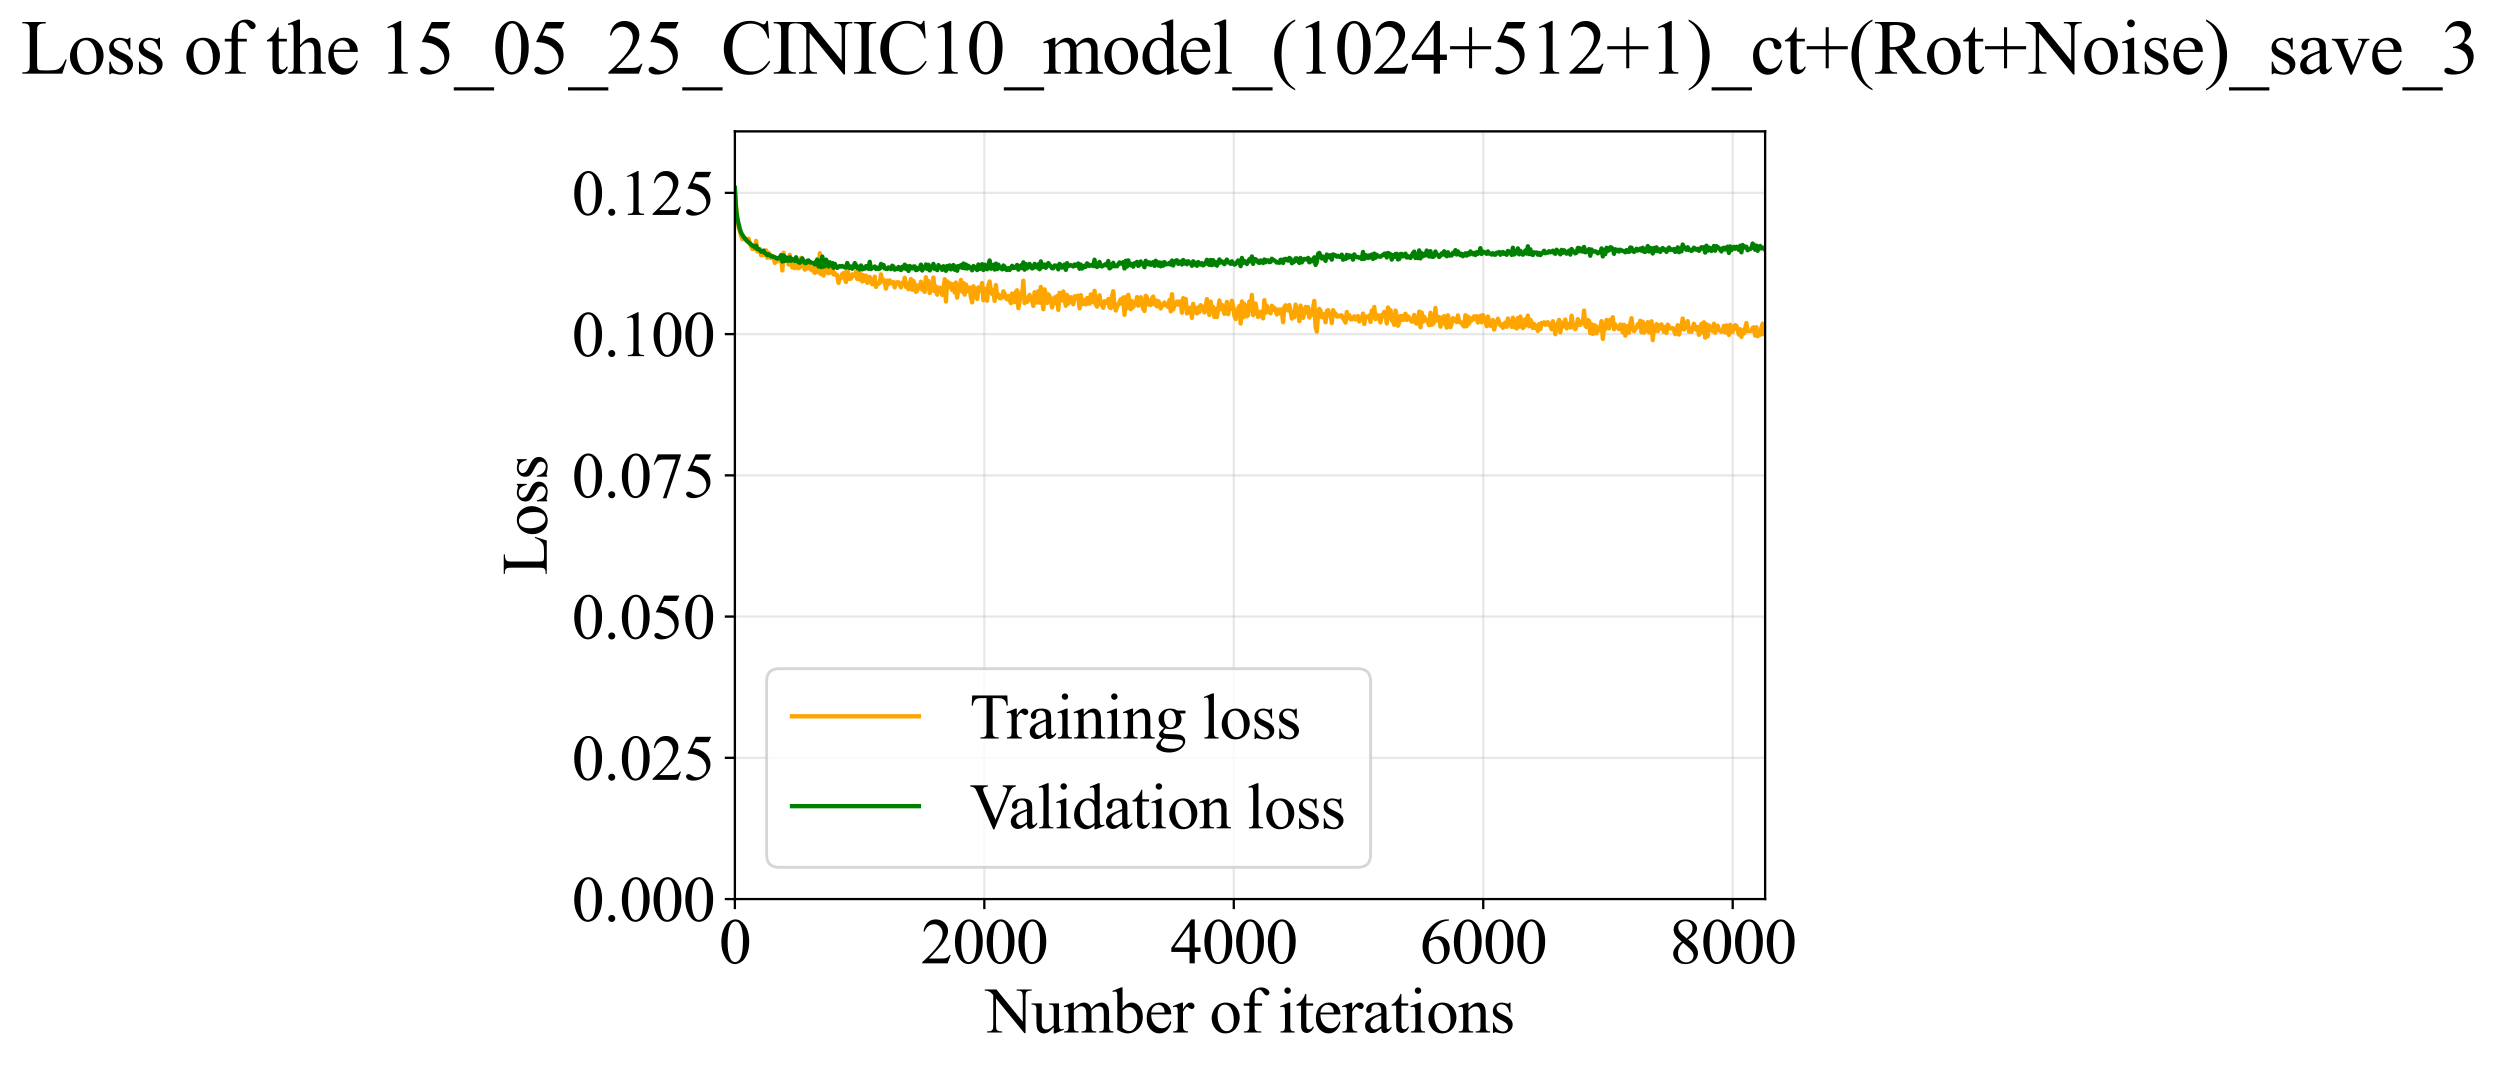 <?xml version="1.0" encoding="utf-8" standalone="no"?>
<!DOCTYPE svg PUBLIC "-//W3C//DTD SVG 1.1//EN"
  "http://www.w3.org/Graphics/SVG/1.1/DTD/svg11.dtd">
<svg xmlns:xlink="http://www.w3.org/1999/xlink" width="866.588pt" height="369.808pt" viewBox="0 0 866.588 369.808" xmlns="http://www.w3.org/2000/svg" version="1.1">
 <defs>
  <style type="text/css">*{stroke-linejoin: round; stroke-linecap: butt}</style>
 </defs>
 <g id="figure_1">
  <g id="patch_1">
   <path d="M -0 369.808 
L 866.588 369.808 
L 866.588 0 
L -0 0 
z
" style="fill: #ffffff"/>
  </g>
  <g id="axes_1">
   <g id="patch_2">
    <path d="M 254.734 311.644 
L 611.854 311.644 
L 611.854 45.532 
L 254.734 45.532 
z
" style="fill: #ffffff"/>
   </g>
   <g id="matplotlib.axis_1">
    <g id="xtick_1">
     <g id="line2d_1">
      <path d="M 254.734 311.644 
L 254.734 45.532 
" clip-path="url(#pb0c620a914)" style="fill: none; stroke: #b0b0b0; stroke-opacity: 0.3; stroke-width: 0.8; stroke-linecap: square"/>
     </g>
     <g id="line2d_2">
      <defs>
       <path id="mb27c74f525" d="M 0 0 
L 0 3.5 
" style="stroke: #000000; stroke-width: 0.8"/>
      </defs>
      <g>
       <use xlink:href="#mb27c74f525" x="254.734" y="311.644" style="stroke: #000000; stroke-width: 0.8"/>
      </g>
     </g>
     <g id="text_1">
      <!-- 0 -->
      <g transform="translate(249.234 333.92) scale(0.22 -0.22)">
       <defs>
        <path id="TimesNewRomanPSMT-30" d="M 231 2094 
Q 231 2819 450 3342 
Q 669 3866 1031 4122 
Q 1313 4325 1613 4325 
Q 2100 4325 2488 3828 
Q 2972 3213 2972 2159 
Q 2972 1422 2759 906 
Q 2547 391 2217 158 
Q 1888 -75 1581 -75 
Q 975 -75 572 641 
Q 231 1244 231 2094 
z
M 844 2016 
Q 844 1141 1059 588 
Q 1238 122 1591 122 
Q 1759 122 1940 273 
Q 2122 425 2216 781 
Q 2359 1319 2359 2297 
Q 2359 3022 2209 3506 
Q 2097 3866 1919 4016 
Q 1791 4119 1609 4119 
Q 1397 4119 1231 3928 
Q 1006 3669 925 3112 
Q 844 2556 844 2016 
z
" transform="scale(0.016)"/>
       </defs>
       <use xlink:href="#TimesNewRomanPSMT-30"/>
      </g>
     </g>
    </g>
    <g id="xtick_2">
     <g id="line2d_3">
      <path d="M 341.204 311.644 
L 341.204 45.532 
" clip-path="url(#pb0c620a914)" style="fill: none; stroke: #b0b0b0; stroke-opacity: 0.3; stroke-width: 0.8; stroke-linecap: square"/>
     </g>
     <g id="line2d_4">
      <g>
       <use xlink:href="#mb27c74f525" x="341.204" y="311.644" style="stroke: #000000; stroke-width: 0.8"/>
      </g>
     </g>
     <g id="text_2">
      <!-- 2000 -->
      <g transform="translate(319.204 333.92) scale(0.22 -0.22)">
       <defs>
        <path id="TimesNewRomanPSMT-32" d="M 2934 816 
L 2638 0 
L 138 0 
L 138 116 
Q 1241 1122 1691 1759 
Q 2141 2397 2141 2925 
Q 2141 3328 1894 3587 
Q 1647 3847 1303 3847 
Q 991 3847 742 3664 
Q 494 3481 375 3128 
L 259 3128 
Q 338 3706 661 4015 
Q 984 4325 1469 4325 
Q 1984 4325 2329 3994 
Q 2675 3663 2675 3213 
Q 2675 2891 2525 2569 
Q 2294 2063 1775 1497 
Q 997 647 803 472 
L 1909 472 
Q 2247 472 2383 497 
Q 2519 522 2628 598 
Q 2738 675 2819 816 
L 2934 816 
z
" transform="scale(0.016)"/>
       </defs>
       <use xlink:href="#TimesNewRomanPSMT-32"/>
       <use xlink:href="#TimesNewRomanPSMT-30" transform="translate(50 0)"/>
       <use xlink:href="#TimesNewRomanPSMT-30" transform="translate(100 0)"/>
       <use xlink:href="#TimesNewRomanPSMT-30" transform="translate(150 0)"/>
      </g>
     </g>
    </g>
    <g id="xtick_3">
     <g id="line2d_5">
      <path d="M 427.673 311.644 
L 427.673 45.532 
" clip-path="url(#pb0c620a914)" style="fill: none; stroke: #b0b0b0; stroke-opacity: 0.3; stroke-width: 0.8; stroke-linecap: square"/>
     </g>
     <g id="line2d_6">
      <g>
       <use xlink:href="#mb27c74f525" x="427.673" y="311.644" style="stroke: #000000; stroke-width: 0.8"/>
      </g>
     </g>
     <g id="text_3">
      <!-- 4000 -->
      <g transform="translate(405.673 333.92) scale(0.22 -0.22)">
       <defs>
        <path id="TimesNewRomanPSMT-34" d="M 2978 1563 
L 2978 1119 
L 2409 1119 
L 2409 0 
L 1894 0 
L 1894 1119 
L 100 1119 
L 100 1519 
L 2066 4325 
L 2409 4325 
L 2409 1563 
L 2978 1563 
z
M 1894 1563 
L 1894 3666 
L 406 1563 
L 1894 1563 
z
" transform="scale(0.016)"/>
       </defs>
       <use xlink:href="#TimesNewRomanPSMT-34"/>
       <use xlink:href="#TimesNewRomanPSMT-30" transform="translate(50 0)"/>
       <use xlink:href="#TimesNewRomanPSMT-30" transform="translate(100 0)"/>
       <use xlink:href="#TimesNewRomanPSMT-30" transform="translate(150 0)"/>
      </g>
     </g>
    </g>
    <g id="xtick_4">
     <g id="line2d_7">
      <path d="M 514.143 311.644 
L 514.143 45.532 
" clip-path="url(#pb0c620a914)" style="fill: none; stroke: #b0b0b0; stroke-opacity: 0.3; stroke-width: 0.8; stroke-linecap: square"/>
     </g>
     <g id="line2d_8">
      <g>
       <use xlink:href="#mb27c74f525" x="514.143" y="311.644" style="stroke: #000000; stroke-width: 0.8"/>
      </g>
     </g>
     <g id="text_4">
      <!-- 6000 -->
      <g transform="translate(492.143 333.92) scale(0.22 -0.22)">
       <defs>
        <path id="TimesNewRomanPSMT-36" d="M 2869 4325 
L 2869 4209 
Q 2456 4169 2195 4045 
Q 1934 3922 1679 3669 
Q 1425 3416 1258 3105 
Q 1091 2794 978 2366 
Q 1428 2675 1881 2675 
Q 2316 2675 2634 2325 
Q 2953 1975 2953 1425 
Q 2953 894 2631 456 
Q 2244 -75 1606 -75 
Q 1172 -75 869 213 
Q 275 772 275 1663 
Q 275 2231 503 2743 
Q 731 3256 1154 3653 
Q 1578 4050 1965 4187 
Q 2353 4325 2688 4325 
L 2869 4325 
z
M 925 2138 
Q 869 1716 869 1456 
Q 869 1156 980 804 
Q 1091 453 1309 247 
Q 1469 100 1697 100 
Q 1969 100 2183 356 
Q 2397 613 2397 1088 
Q 2397 1622 2184 2012 
Q 1972 2403 1581 2403 
Q 1463 2403 1327 2353 
Q 1191 2303 925 2138 
z
" transform="scale(0.016)"/>
       </defs>
       <use xlink:href="#TimesNewRomanPSMT-36"/>
       <use xlink:href="#TimesNewRomanPSMT-30" transform="translate(50 0)"/>
       <use xlink:href="#TimesNewRomanPSMT-30" transform="translate(100 0)"/>
       <use xlink:href="#TimesNewRomanPSMT-30" transform="translate(150 0)"/>
      </g>
     </g>
    </g>
    <g id="xtick_5">
     <g id="line2d_9">
      <path d="M 600.613 311.644 
L 600.613 45.532 
" clip-path="url(#pb0c620a914)" style="fill: none; stroke: #b0b0b0; stroke-opacity: 0.3; stroke-width: 0.8; stroke-linecap: square"/>
     </g>
     <g id="line2d_10">
      <g>
       <use xlink:href="#mb27c74f525" x="600.613" y="311.644" style="stroke: #000000; stroke-width: 0.8"/>
      </g>
     </g>
     <g id="text_5">
      <!-- 8000 -->
      <g transform="translate(578.613 333.92) scale(0.22 -0.22)">
       <defs>
        <path id="TimesNewRomanPSMT-38" d="M 1228 2134 
Q 725 2547 579 2797 
Q 434 3047 434 3316 
Q 434 3728 753 4026 
Q 1072 4325 1600 4325 
Q 2113 4325 2425 4047 
Q 2738 3769 2738 3413 
Q 2738 3175 2569 2928 
Q 2400 2681 1866 2347 
Q 2416 1922 2594 1678 
Q 2831 1359 2831 1006 
Q 2831 559 2490 242 
Q 2150 -75 1597 -75 
Q 994 -75 656 303 
Q 388 606 388 966 
Q 388 1247 577 1523 
Q 766 1800 1228 2134 
z
M 1719 2469 
Q 2094 2806 2194 3001 
Q 2294 3197 2294 3444 
Q 2294 3772 2109 3958 
Q 1925 4144 1606 4144 
Q 1288 4144 1088 3959 
Q 888 3775 888 3528 
Q 888 3366 970 3203 
Q 1053 3041 1206 2894 
L 1719 2469 
z
M 1375 2016 
Q 1116 1797 991 1539 
Q 866 1281 866 981 
Q 866 578 1086 336 
Q 1306 94 1647 94 
Q 1984 94 2187 284 
Q 2391 475 2391 747 
Q 2391 972 2272 1150 
Q 2050 1481 1375 2016 
z
" transform="scale(0.016)"/>
       </defs>
       <use xlink:href="#TimesNewRomanPSMT-38"/>
       <use xlink:href="#TimesNewRomanPSMT-30" transform="translate(50 0)"/>
       <use xlink:href="#TimesNewRomanPSMT-30" transform="translate(100 0)"/>
       <use xlink:href="#TimesNewRomanPSMT-30" transform="translate(150 0)"/>
      </g>
     </g>
    </g>
    <g id="text_6">
     <!-- Number of iterations -->
     <g transform="translate(341.652 357.902) scale(0.22 -0.22)">
      <defs>
       <path id="TimesNewRomanPSMT-4e" d="M -84 4238 
L 1066 4238 
L 3656 1059 
L 3656 3503 
Q 3656 3894 3569 3991 
Q 3453 4122 3203 4122 
L 3056 4122 
L 3056 4238 
L 4531 4238 
L 4531 4122 
L 4381 4122 
Q 4113 4122 4000 3959 
Q 3931 3859 3931 3503 
L 3931 -69 
L 3819 -69 
L 1025 3344 
L 1025 734 
Q 1025 344 1109 247 
Q 1228 116 1475 116 
L 1625 116 
L 1625 0 
L 150 0 
L 150 116 
L 297 116 
Q 569 116 681 278 
Q 750 378 750 734 
L 750 3681 
Q 566 3897 470 3965 
Q 375 4034 191 4094 
Q 100 4122 -84 4122 
L -84 4238 
z
" transform="scale(0.016)"/>
       <path id="TimesNewRomanPSMT-75" d="M 2709 2863 
L 2709 1128 
Q 2709 631 2732 520 
Q 2756 409 2807 365 
Q 2859 322 2928 322 
Q 3025 322 3147 375 
L 3191 266 
L 2334 -88 
L 2194 -88 
L 2194 519 
Q 1825 119 1631 15 
Q 1438 -88 1222 -88 
Q 981 -88 804 51 
Q 628 191 559 409 
Q 491 628 491 1028 
L 491 2306 
Q 491 2509 447 2587 
Q 403 2666 317 2708 
Q 231 2750 6 2747 
L 6 2863 
L 1009 2863 
L 1009 947 
Q 1009 547 1148 422 
Q 1288 297 1484 297 
Q 1619 297 1789 381 
Q 1959 466 2194 703 
L 2194 2325 
Q 2194 2569 2105 2655 
Q 2016 2741 1734 2747 
L 1734 2863 
L 2709 2863 
z
" transform="scale(0.016)"/>
       <path id="TimesNewRomanPSMT-6d" d="M 1050 2338 
Q 1363 2650 1419 2697 
Q 1559 2816 1721 2881 
Q 1884 2947 2044 2947 
Q 2313 2947 2506 2790 
Q 2700 2634 2766 2338 
Q 3088 2713 3309 2830 
Q 3531 2947 3766 2947 
Q 3994 2947 4170 2830 
Q 4347 2713 4450 2447 
Q 4519 2266 4519 1878 
L 4519 647 
Q 4519 378 4559 278 
Q 4591 209 4675 161 
Q 4759 113 4950 113 
L 4950 0 
L 3538 0 
L 3538 113 
L 3597 113 
Q 3781 113 3884 184 
Q 3956 234 3988 344 
Q 4000 397 4000 647 
L 4000 1878 
Q 4000 2228 3916 2372 
Q 3794 2572 3525 2572 
Q 3359 2572 3192 2489 
Q 3025 2406 2788 2181 
L 2781 2147 
L 2788 2013 
L 2788 647 
Q 2788 353 2820 281 
Q 2853 209 2943 161 
Q 3034 113 3253 113 
L 3253 0 
L 1806 0 
L 1806 113 
Q 2044 113 2133 169 
Q 2222 225 2256 338 
Q 2272 391 2272 647 
L 2272 1878 
Q 2272 2228 2169 2381 
Q 2031 2581 1784 2581 
Q 1616 2581 1450 2491 
Q 1191 2353 1050 2181 
L 1050 647 
Q 1050 366 1089 281 
Q 1128 197 1204 155 
Q 1281 113 1516 113 
L 1516 0 
L 100 0 
L 100 113 
Q 297 113 375 155 
Q 453 197 493 289 
Q 534 381 534 647 
L 534 1741 
Q 534 2213 506 2350 
Q 484 2453 437 2492 
Q 391 2531 309 2531 
Q 222 2531 100 2484 
L 53 2597 
L 916 2947 
L 1050 2947 
L 1050 2338 
z
" transform="scale(0.016)"/>
       <path id="TimesNewRomanPSMT-62" d="M 984 2369 
Q 1400 2947 1881 2947 
Q 2322 2947 2650 2570 
Q 2978 2194 2978 1541 
Q 2978 778 2472 313 
Q 2038 -88 1503 -88 
Q 1253 -88 995 3 
Q 738 94 469 275 
L 469 3241 
Q 469 3728 445 3840 
Q 422 3953 372 3993 
Q 322 4034 247 4034 
Q 159 4034 28 3984 
L -16 4094 
L 844 4444 
L 984 4444 
L 984 2369 
z
M 984 2169 
L 984 456 
Q 1144 300 1314 220 
Q 1484 141 1663 141 
Q 1947 141 2192 453 
Q 2438 766 2438 1363 
Q 2438 1913 2192 2208 
Q 1947 2503 1634 2503 
Q 1469 2503 1303 2419 
Q 1178 2356 984 2169 
z
" transform="scale(0.016)"/>
       <path id="TimesNewRomanPSMT-65" d="M 681 1784 
Q 678 1147 991 784 
Q 1303 422 1725 422 
Q 2006 422 2214 576 
Q 2422 731 2563 1106 
L 2659 1044 
Q 2594 616 2278 264 
Q 1963 -88 1488 -88 
Q 972 -88 605 314 
Q 238 716 238 1394 
Q 238 2128 614 2539 
Q 991 2950 1559 2950 
Q 2041 2950 2350 2633 
Q 2659 2316 2659 1784 
L 681 1784 
z
M 681 1966 
L 2006 1966 
Q 1991 2241 1941 2353 
Q 1863 2528 1708 2628 
Q 1553 2728 1384 2728 
Q 1125 2728 920 2526 
Q 716 2325 681 1966 
z
" transform="scale(0.016)"/>
       <path id="TimesNewRomanPSMT-72" d="M 1038 2947 
L 1038 2303 
Q 1397 2947 1775 2947 
Q 1947 2947 2059 2842 
Q 2172 2738 2172 2600 
Q 2172 2478 2090 2393 
Q 2009 2309 1897 2309 
Q 1788 2309 1652 2417 
Q 1516 2525 1450 2525 
Q 1394 2525 1328 2463 
Q 1188 2334 1038 2041 
L 1038 669 
Q 1038 431 1097 309 
Q 1138 225 1241 169 
Q 1344 113 1538 113 
L 1538 0 
L 72 0 
L 72 113 
Q 291 113 397 181 
Q 475 231 506 341 
Q 522 394 522 644 
L 522 1753 
Q 522 2253 501 2348 
Q 481 2444 426 2487 
Q 372 2531 291 2531 
Q 194 2531 72 2484 
L 41 2597 
L 906 2947 
L 1038 2947 
z
" transform="scale(0.016)"/>
       <path id="TimesNewRomanPSMT-20" transform="scale(0.016)"/>
       <path id="TimesNewRomanPSMT-6f" d="M 1600 2947 
Q 2250 2947 2644 2453 
Q 2978 2031 2978 1484 
Q 2978 1100 2793 706 
Q 2609 313 2286 112 
Q 1963 -88 1566 -88 
Q 919 -88 538 428 
Q 216 863 216 1403 
Q 216 1797 411 2186 
Q 606 2575 925 2761 
Q 1244 2947 1600 2947 
z
M 1503 2744 
Q 1338 2744 1170 2645 
Q 1003 2547 900 2300 
Q 797 2053 797 1666 
Q 797 1041 1045 587 
Q 1294 134 1700 134 
Q 2003 134 2200 384 
Q 2397 634 2397 1244 
Q 2397 2006 2069 2444 
Q 1847 2744 1503 2744 
z
" transform="scale(0.016)"/>
       <path id="TimesNewRomanPSMT-66" d="M 1319 2638 
L 1319 756 
Q 1319 356 1406 250 
Q 1522 113 1716 113 
L 1975 113 
L 1975 0 
L 266 0 
L 266 113 
L 394 113 
Q 519 113 622 175 
Q 725 238 764 344 
Q 803 450 803 756 
L 803 2638 
L 247 2638 
L 247 2863 
L 803 2863 
L 803 3050 
Q 803 3478 940 3775 
Q 1078 4072 1361 4255 
Q 1644 4438 1997 4438 
Q 2325 4438 2600 4225 
Q 2781 4084 2781 3909 
Q 2781 3816 2700 3733 
Q 2619 3650 2525 3650 
Q 2453 3650 2373 3701 
Q 2294 3753 2178 3923 
Q 2063 4094 1966 4153 
Q 1869 4213 1750 4213 
Q 1606 4213 1506 4136 
Q 1406 4059 1362 3898 
Q 1319 3738 1319 3069 
L 1319 2863 
L 2056 2863 
L 2056 2638 
L 1319 2638 
z
" transform="scale(0.016)"/>
       <path id="TimesNewRomanPSMT-69" d="M 928 4444 
Q 1059 4444 1151 4351 
Q 1244 4259 1244 4128 
Q 1244 3997 1151 3903 
Q 1059 3809 928 3809 
Q 797 3809 703 3903 
Q 609 3997 609 4128 
Q 609 4259 701 4351 
Q 794 4444 928 4444 
z
M 1188 2947 
L 1188 647 
Q 1188 378 1227 289 
Q 1266 200 1342 156 
Q 1419 113 1622 113 
L 1622 0 
L 231 0 
L 231 113 
Q 441 113 512 153 
Q 584 194 626 287 
Q 669 381 669 647 
L 669 1750 
Q 669 2216 641 2353 
Q 619 2453 572 2492 
Q 525 2531 444 2531 
Q 356 2531 231 2484 
L 188 2597 
L 1050 2947 
L 1188 2947 
z
" transform="scale(0.016)"/>
       <path id="TimesNewRomanPSMT-74" d="M 1031 3803 
L 1031 2863 
L 1700 2863 
L 1700 2644 
L 1031 2644 
L 1031 788 
Q 1031 509 1111 412 
Q 1191 316 1316 316 
Q 1419 316 1516 380 
Q 1613 444 1666 569 
L 1788 569 
Q 1678 263 1478 108 
Q 1278 -47 1066 -47 
Q 922 -47 784 33 
Q 647 113 581 261 
Q 516 409 516 719 
L 516 2644 
L 63 2644 
L 63 2747 
Q 234 2816 414 2980 
Q 594 3144 734 3369 
Q 806 3488 934 3803 
L 1031 3803 
z
" transform="scale(0.016)"/>
       <path id="TimesNewRomanPSMT-61" d="M 1822 413 
Q 1381 72 1269 19 
Q 1100 -59 909 -59 
Q 613 -59 420 144 
Q 228 347 228 678 
Q 228 888 322 1041 
Q 450 1253 767 1440 
Q 1084 1628 1822 1897 
L 1822 2009 
Q 1822 2438 1686 2597 
Q 1550 2756 1291 2756 
Q 1094 2756 978 2650 
Q 859 2544 859 2406 
L 866 2225 
Q 866 2081 792 2003 
Q 719 1925 600 1925 
Q 484 1925 411 2006 
Q 338 2088 338 2228 
Q 338 2497 613 2722 
Q 888 2947 1384 2947 
Q 1766 2947 2009 2819 
Q 2194 2722 2281 2516 
Q 2338 2381 2338 1966 
L 2338 994 
Q 2338 584 2353 492 
Q 2369 400 2405 369 
Q 2441 338 2488 338 
Q 2538 338 2575 359 
Q 2641 400 2828 588 
L 2828 413 
Q 2478 -56 2159 -56 
Q 2006 -56 1915 50 
Q 1825 156 1822 413 
z
M 1822 616 
L 1822 1706 
Q 1350 1519 1213 1441 
Q 966 1303 859 1153 
Q 753 1003 753 825 
Q 753 600 887 451 
Q 1022 303 1197 303 
Q 1434 303 1822 616 
z
" transform="scale(0.016)"/>
       <path id="TimesNewRomanPSMT-6e" d="M 1034 2341 
Q 1538 2947 1994 2947 
Q 2228 2947 2397 2830 
Q 2566 2713 2666 2444 
Q 2734 2256 2734 1869 
L 2734 647 
Q 2734 375 2778 278 
Q 2813 200 2889 156 
Q 2966 113 3172 113 
L 3172 0 
L 1756 0 
L 1756 113 
L 1816 113 
Q 2016 113 2095 173 
Q 2175 234 2206 353 
Q 2219 400 2219 647 
L 2219 1819 
Q 2219 2209 2117 2386 
Q 2016 2563 1775 2563 
Q 1403 2563 1034 2156 
L 1034 647 
Q 1034 356 1069 288 
Q 1113 197 1189 155 
Q 1266 113 1500 113 
L 1500 0 
L 84 0 
L 84 113 
L 147 113 
Q 366 113 442 223 
Q 519 334 519 647 
L 519 1709 
Q 519 2225 495 2337 
Q 472 2450 423 2490 
Q 375 2531 294 2531 
Q 206 2531 84 2484 
L 38 2597 
L 900 2947 
L 1034 2947 
L 1034 2341 
z
" transform="scale(0.016)"/>
       <path id="TimesNewRomanPSMT-73" d="M 2050 2947 
L 2050 1972 
L 1947 1972 
Q 1828 2431 1642 2597 
Q 1456 2763 1169 2763 
Q 950 2763 815 2647 
Q 681 2531 681 2391 
Q 681 2216 781 2091 
Q 878 1963 1175 1819 
L 1631 1597 
Q 2266 1288 2266 781 
Q 2266 391 1970 151 
Q 1675 -88 1309 -88 
Q 1047 -88 709 6 
Q 606 38 541 38 
Q 469 38 428 -44 
L 325 -44 
L 325 978 
L 428 978 
Q 516 541 762 319 
Q 1009 97 1316 97 
Q 1531 97 1667 223 
Q 1803 350 1803 528 
Q 1803 744 1651 891 
Q 1500 1038 1047 1263 
Q 594 1488 453 1669 
Q 313 1847 313 2119 
Q 313 2472 555 2709 
Q 797 2947 1181 2947 
Q 1350 2947 1591 2875 
Q 1750 2828 1803 2828 
Q 1853 2828 1881 2850 
Q 1909 2872 1947 2947 
L 2050 2947 
z
" transform="scale(0.016)"/>
      </defs>
      <use xlink:href="#TimesNewRomanPSMT-4e"/>
      <use xlink:href="#TimesNewRomanPSMT-75" transform="translate(72.217 0)"/>
      <use xlink:href="#TimesNewRomanPSMT-6d" transform="translate(122.217 0)"/>
      <use xlink:href="#TimesNewRomanPSMT-62" transform="translate(200 0)"/>
      <use xlink:href="#TimesNewRomanPSMT-65" transform="translate(250 0)"/>
      <use xlink:href="#TimesNewRomanPSMT-72" transform="translate(294.385 0)"/>
      <use xlink:href="#TimesNewRomanPSMT-20" transform="translate(327.686 0)"/>
      <use xlink:href="#TimesNewRomanPSMT-6f" transform="translate(352.686 0)"/>
      <use xlink:href="#TimesNewRomanPSMT-66" transform="translate(402.686 0)"/>
      <use xlink:href="#TimesNewRomanPSMT-20" transform="translate(435.986 0)"/>
      <use xlink:href="#TimesNewRomanPSMT-69" transform="translate(460.986 0)"/>
      <use xlink:href="#TimesNewRomanPSMT-74" transform="translate(488.77 0)"/>
      <use xlink:href="#TimesNewRomanPSMT-65" transform="translate(516.553 0)"/>
      <use xlink:href="#TimesNewRomanPSMT-72" transform="translate(560.938 0)"/>
      <use xlink:href="#TimesNewRomanPSMT-61" transform="translate(594.238 0)"/>
      <use xlink:href="#TimesNewRomanPSMT-74" transform="translate(638.623 0)"/>
      <use xlink:href="#TimesNewRomanPSMT-69" transform="translate(666.406 0)"/>
      <use xlink:href="#TimesNewRomanPSMT-6f" transform="translate(694.189 0)"/>
      <use xlink:href="#TimesNewRomanPSMT-6e" transform="translate(744.189 0)"/>
      <use xlink:href="#TimesNewRomanPSMT-73" transform="translate(794.189 0)"/>
     </g>
    </g>
   </g>
   <g id="matplotlib.axis_2">
    <g id="ytick_1">
     <g id="line2d_11">
      <path d="M 254.734 311.644 
L 611.854 311.644 
" clip-path="url(#pb0c620a914)" style="fill: none; stroke: #b0b0b0; stroke-opacity: 0.3; stroke-width: 0.8; stroke-linecap: square"/>
     </g>
     <g id="line2d_12">
      <defs>
       <path id="m19e302c58c" d="M 0 0 
L -3.5 0 
" style="stroke: #000000; stroke-width: 0.8"/>
      </defs>
      <g>
       <use xlink:href="#m19e302c58c" x="254.734" y="311.644" style="stroke: #000000; stroke-width: 0.8"/>
      </g>
     </g>
     <g id="text_7">
      <!-- 0.000 -->
      <g transform="translate(198.234 319.282) scale(0.22 -0.22)">
       <defs>
        <path id="TimesNewRomanPSMT-2e" d="M 800 606 
Q 947 606 1047 504 
Q 1147 403 1147 259 
Q 1147 116 1045 14 
Q 944 -88 800 -88 
Q 656 -88 554 14 
Q 453 116 453 259 
Q 453 406 554 506 
Q 656 606 800 606 
z
" transform="scale(0.016)"/>
       </defs>
       <use xlink:href="#TimesNewRomanPSMT-30"/>
       <use xlink:href="#TimesNewRomanPSMT-2e" transform="translate(50 0)"/>
       <use xlink:href="#TimesNewRomanPSMT-30" transform="translate(75 0)"/>
       <use xlink:href="#TimesNewRomanPSMT-30" transform="translate(125 0)"/>
       <use xlink:href="#TimesNewRomanPSMT-30" transform="translate(175 0)"/>
      </g>
     </g>
    </g>
    <g id="ytick_2">
     <g id="line2d_13">
      <path d="M 254.734 262.686 
L 611.854 262.686 
" clip-path="url(#pb0c620a914)" style="fill: none; stroke: #b0b0b0; stroke-opacity: 0.3; stroke-width: 0.8; stroke-linecap: square"/>
     </g>
     <g id="line2d_14">
      <g>
       <use xlink:href="#m19e302c58c" x="254.734" y="262.686" style="stroke: #000000; stroke-width: 0.8"/>
      </g>
     </g>
     <g id="text_8">
      <!-- 0.025 -->
      <g transform="translate(198.234 270.324) scale(0.22 -0.22)">
       <defs>
        <path id="TimesNewRomanPSMT-35" d="M 2778 4238 
L 2534 3706 
L 1259 3706 
L 981 3138 
Q 1809 3016 2294 2522 
Q 2709 2097 2709 1522 
Q 2709 1188 2573 903 
Q 2438 619 2231 419 
Q 2025 219 1772 97 
Q 1413 -75 1034 -75 
Q 653 -75 479 54 
Q 306 184 306 341 
Q 306 428 378 495 
Q 450 563 559 563 
Q 641 563 702 538 
Q 763 513 909 409 
Q 1144 247 1384 247 
Q 1750 247 2026 523 
Q 2303 800 2303 1197 
Q 2303 1581 2056 1914 
Q 1809 2247 1375 2428 
Q 1034 2569 447 2591 
L 1259 4238 
L 2778 4238 
z
" transform="scale(0.016)"/>
       </defs>
       <use xlink:href="#TimesNewRomanPSMT-30"/>
       <use xlink:href="#TimesNewRomanPSMT-2e" transform="translate(50 0)"/>
       <use xlink:href="#TimesNewRomanPSMT-30" transform="translate(75 0)"/>
       <use xlink:href="#TimesNewRomanPSMT-32" transform="translate(125 0)"/>
       <use xlink:href="#TimesNewRomanPSMT-35" transform="translate(175 0)"/>
      </g>
     </g>
    </g>
    <g id="ytick_3">
     <g id="line2d_15">
      <path d="M 254.734 213.729 
L 611.854 213.729 
" clip-path="url(#pb0c620a914)" style="fill: none; stroke: #b0b0b0; stroke-opacity: 0.3; stroke-width: 0.8; stroke-linecap: square"/>
     </g>
     <g id="line2d_16">
      <g>
       <use xlink:href="#m19e302c58c" x="254.734" y="213.729" style="stroke: #000000; stroke-width: 0.8"/>
      </g>
     </g>
     <g id="text_9">
      <!-- 0.050 -->
      <g transform="translate(198.234 221.367) scale(0.22 -0.22)">
       <use xlink:href="#TimesNewRomanPSMT-30"/>
       <use xlink:href="#TimesNewRomanPSMT-2e" transform="translate(50 0)"/>
       <use xlink:href="#TimesNewRomanPSMT-30" transform="translate(75 0)"/>
       <use xlink:href="#TimesNewRomanPSMT-35" transform="translate(125 0)"/>
       <use xlink:href="#TimesNewRomanPSMT-30" transform="translate(175 0)"/>
      </g>
     </g>
    </g>
    <g id="ytick_4">
     <g id="line2d_17">
      <path d="M 254.734 164.772 
L 611.854 164.772 
" clip-path="url(#pb0c620a914)" style="fill: none; stroke: #b0b0b0; stroke-opacity: 0.3; stroke-width: 0.8; stroke-linecap: square"/>
     </g>
     <g id="line2d_18">
      <g>
       <use xlink:href="#m19e302c58c" x="254.734" y="164.772" style="stroke: #000000; stroke-width: 0.8"/>
      </g>
     </g>
     <g id="text_10">
      <!-- 0.075 -->
      <g transform="translate(198.234 172.41) scale(0.22 -0.22)">
       <defs>
        <path id="TimesNewRomanPSMT-37" d="M 644 4238 
L 2916 4238 
L 2916 4119 
L 1503 -88 
L 1153 -88 
L 2419 3728 
L 1253 3728 
Q 900 3728 750 3644 
Q 488 3500 328 3200 
L 238 3234 
L 644 4238 
z
" transform="scale(0.016)"/>
       </defs>
       <use xlink:href="#TimesNewRomanPSMT-30"/>
       <use xlink:href="#TimesNewRomanPSMT-2e" transform="translate(50 0)"/>
       <use xlink:href="#TimesNewRomanPSMT-30" transform="translate(75 0)"/>
       <use xlink:href="#TimesNewRomanPSMT-37" transform="translate(125 0)"/>
       <use xlink:href="#TimesNewRomanPSMT-35" transform="translate(175 0)"/>
      </g>
     </g>
    </g>
    <g id="ytick_5">
     <g id="line2d_19">
      <path d="M 254.734 115.815 
L 611.854 115.815 
" clip-path="url(#pb0c620a914)" style="fill: none; stroke: #b0b0b0; stroke-opacity: 0.3; stroke-width: 0.8; stroke-linecap: square"/>
     </g>
     <g id="line2d_20">
      <g>
       <use xlink:href="#m19e302c58c" x="254.734" y="115.815" style="stroke: #000000; stroke-width: 0.8"/>
      </g>
     </g>
     <g id="text_11">
      <!-- 0.100 -->
      <g transform="translate(198.234 123.453) scale(0.22 -0.22)">
       <defs>
        <path id="TimesNewRomanPSMT-31" d="M 750 3822 
L 1781 4325 
L 1884 4325 
L 1884 747 
Q 1884 391 1914 303 
Q 1944 216 2037 169 
Q 2131 122 2419 116 
L 2419 0 
L 825 0 
L 825 116 
Q 1125 122 1212 167 
Q 1300 213 1334 289 
Q 1369 366 1369 747 
L 1369 3034 
Q 1369 3497 1338 3628 
Q 1316 3728 1258 3775 
Q 1200 3822 1119 3822 
Q 1003 3822 797 3725 
L 750 3822 
z
" transform="scale(0.016)"/>
       </defs>
       <use xlink:href="#TimesNewRomanPSMT-30"/>
       <use xlink:href="#TimesNewRomanPSMT-2e" transform="translate(50 0)"/>
       <use xlink:href="#TimesNewRomanPSMT-31" transform="translate(75 0)"/>
       <use xlink:href="#TimesNewRomanPSMT-30" transform="translate(125 0)"/>
       <use xlink:href="#TimesNewRomanPSMT-30" transform="translate(175 0)"/>
      </g>
     </g>
    </g>
    <g id="ytick_6">
     <g id="line2d_21">
      <path d="M 254.734 66.857 
L 611.854 66.857 
" clip-path="url(#pb0c620a914)" style="fill: none; stroke: #b0b0b0; stroke-opacity: 0.3; stroke-width: 0.8; stroke-linecap: square"/>
     </g>
     <g id="line2d_22">
      <g>
       <use xlink:href="#m19e302c58c" x="254.734" y="66.857" style="stroke: #000000; stroke-width: 0.8"/>
      </g>
     </g>
     <g id="text_12">
      <!-- 0.125 -->
      <g transform="translate(198.234 74.495) scale(0.22 -0.22)">
       <use xlink:href="#TimesNewRomanPSMT-30"/>
       <use xlink:href="#TimesNewRomanPSMT-2e" transform="translate(50 0)"/>
       <use xlink:href="#TimesNewRomanPSMT-31" transform="translate(75 0)"/>
       <use xlink:href="#TimesNewRomanPSMT-32" transform="translate(125 0)"/>
       <use xlink:href="#TimesNewRomanPSMT-35" transform="translate(175 0)"/>
      </g>
     </g>
    </g>
    <g id="text_13">
     <!-- Loss -->
     <g transform="translate(189.528 199.369) rotate(-90) scale(0.22 -0.22)">
      <defs>
       <path id="TimesNewRomanPSMT-4c" d="M 3669 1172 
L 3772 1150 
L 3409 0 
L 128 0 
L 128 116 
L 288 116 
Q 556 116 672 291 
Q 738 391 738 753 
L 738 3488 
Q 738 3884 650 3984 
Q 528 4122 288 4122 
L 128 4122 
L 128 4238 
L 2047 4238 
L 2047 4122 
Q 1709 4125 1573 4059 
Q 1438 3994 1388 3894 
Q 1338 3794 1338 3416 
L 1338 753 
Q 1338 494 1388 397 
Q 1425 331 1503 300 
Q 1581 269 1991 269 
L 2300 269 
Q 2788 269 2984 341 
Q 3181 413 3343 595 
Q 3506 778 3669 1172 
z
" transform="scale(0.016)"/>
      </defs>
      <use xlink:href="#TimesNewRomanPSMT-4c"/>
      <use xlink:href="#TimesNewRomanPSMT-6f" transform="translate(61.084 0)"/>
      <use xlink:href="#TimesNewRomanPSMT-73" transform="translate(111.084 0)"/>
      <use xlink:href="#TimesNewRomanPSMT-73" transform="translate(150 0)"/>
     </g>
    </g>
   </g>
   <g id="line2d_23">
    <path d="M 254.734 65.629 
L 255.167 71.901 
L 255.6 75.978 
L 256.033 78.845 
L 256.465 80.097 
L 256.898 81.813 
L 257.331 82.908 
L 257.764 82.458 
L 258.197 82.99 
L 258.63 82.75 
L 259.063 83.735 
L 259.496 82.767 
L 259.928 84.468 
L 260.794 86.315 
L 261.227 84.998 
L 261.66 86.363 
L 262.093 83.497 
L 262.526 87.143 
L 262.959 86.579 
L 263.391 86.318 
L 263.824 88.49 
L 264.257 87.29 
L 264.69 88.447 
L 265.556 86.772 
L 265.989 89.356 
L 266.422 87.61 
L 266.854 88.148 
L 267.287 89.453 
L 267.72 88.677 
L 268.153 89.213 
L 268.586 91.15 
L 269.019 90.387 
L 269.452 90.601 
L 269.884 89.493 
L 270.317 89.905 
L 270.75 88.76 
L 271.183 93.744 
L 271.616 87.618 
L 272.049 90.4 
L 272.482 89.419 
L 272.915 89.821 
L 273.347 91.689 
L 273.78 88.34 
L 274.213 91.274 
L 274.646 92.713 
L 275.079 91.623 
L 275.512 92.949 
L 275.945 89.633 
L 276.378 92.337 
L 276.81 93.009 
L 277.243 92.684 
L 277.676 89.373 
L 278.975 93.47 
L 279.408 92.473 
L 279.841 93.025 
L 280.273 90.527 
L 280.706 92.847 
L 281.139 93.51 
L 281.572 92.703 
L 282.005 94.115 
L 282.438 94.594 
L 282.871 92.692 
L 283.304 89.77 
L 283.736 94.427 
L 284.169 87.759 
L 284.602 95.043 
L 285.035 90.377 
L 285.468 95.5 
L 285.901 94.251 
L 286.334 91.865 
L 286.767 93.693 
L 287.199 94.732 
L 287.632 91.544 
L 288.065 94.459 
L 288.498 91.941 
L 288.931 95.139 
L 289.364 94.62 
L 289.797 95.374 
L 290.23 95.345 
L 290.662 98.065 
L 291.095 96.359 
L 291.528 96.367 
L 291.961 94.917 
L 292.394 94.622 
L 292.827 96.689 
L 293.26 97.753 
L 293.692 91.497 
L 294.125 96.201 
L 294.558 96.722 
L 294.991 96.574 
L 295.424 95.095 
L 295.857 95.7 
L 296.29 95.674 
L 296.723 94.249 
L 297.155 96.683 
L 297.588 94.706 
L 298.021 96.865 
L 298.454 95.037 
L 298.887 97.562 
L 299.32 95.428 
L 299.753 97.286 
L 300.186 95.539 
L 300.618 98.034 
L 301.051 97.473 
L 301.484 95.974 
L 301.917 97.826 
L 302.35 98.512 
L 302.783 98.521 
L 303.216 95.882 
L 303.649 99.459 
L 304.081 98.345 
L 304.514 98.378 
L 304.947 98.055 
L 305.38 95.092 
L 305.813 97.55 
L 306.246 96.945 
L 306.679 97.962 
L 307.112 100.023 
L 307.544 97.257 
L 307.977 98.522 
L 308.41 97.201 
L 308.843 98.105 
L 309.276 98.231 
L 309.709 97.763 
L 310.142 99.625 
L 310.575 98.026 
L 311.007 97.835 
L 311.44 97.822 
L 312.306 99.618 
L 312.739 97.958 
L 313.172 98.434 
L 313.605 96.276 
L 314.038 99.471 
L 314.47 98.227 
L 314.903 100.255 
L 315.336 98.045 
L 315.769 96.718 
L 316.202 100.457 
L 316.635 97.401 
L 317.068 98.592 
L 317.5 101.16 
L 317.933 100.803 
L 318.366 98.894 
L 318.799 99.765 
L 319.232 97.651 
L 319.665 100.39 
L 320.098 100.224 
L 320.531 101.168 
L 320.963 96.107 
L 321.396 99.306 
L 321.829 97.355 
L 322.262 101.584 
L 322.695 100.544 
L 323.128 100.387 
L 323.561 96.199 
L 323.994 100.944 
L 324.426 99.288 
L 324.859 102.15 
L 325.292 99.821 
L 325.725 99.683 
L 326.158 99.919 
L 326.591 102.225 
L 327.024 100.577 
L 327.457 96.759 
L 327.889 104.522 
L 328.322 97.552 
L 328.755 99.383 
L 329.188 98.087 
L 329.621 99.585 
L 330.054 100.521 
L 330.487 98.48 
L 330.92 101.432 
L 331.352 97.909 
L 331.785 103.172 
L 332.218 99.412 
L 332.651 100.239 
L 333.084 97.024 
L 333.517 101.121 
L 333.95 98.1 
L 334.383 102.147 
L 334.815 98.591 
L 335.248 100.991 
L 335.681 99.626 
L 336.114 99.689 
L 336.547 103.005 
L 336.98 104.823 
L 337.413 99.228 
L 337.846 100.168 
L 338.278 102.68 
L 338.711 103.626 
L 339.144 99.615 
L 339.577 100.885 
L 340.01 100.178 
L 340.443 98.105 
L 340.876 104.091 
L 341.308 100.089 
L 341.741 100.438 
L 342.174 104.231 
L 342.607 98.91 
L 343.04 97.563 
L 343.473 100.918 
L 343.906 101.923 
L 344.339 100.519 
L 344.771 104.314 
L 345.204 98.806 
L 345.637 102.696 
L 346.07 102.052 
L 346.503 103.361 
L 346.936 103.401 
L 347.369 103.036 
L 347.802 100.982 
L 348.234 101.755 
L 348.667 103.338 
L 349.1 103.802 
L 349.533 102.615 
L 350.399 105.115 
L 350.832 101.756 
L 351.265 102.952 
L 351.697 104.733 
L 352.13 101.191 
L 352.563 100.636 
L 352.996 106.817 
L 353.429 104.545 
L 353.862 101.593 
L 354.295 102.198 
L 354.728 97.296 
L 355.16 105.062 
L 355.593 103.111 
L 356.026 104.63 
L 356.459 103.894 
L 356.892 102.224 
L 357.325 103.693 
L 357.758 104.334 
L 358.191 106.019 
L 358.623 101.306 
L 359.489 104.858 
L 359.922 100.929 
L 360.355 104.915 
L 360.788 99.462 
L 361.221 104.4 
L 361.654 107.196 
L 362.086 100.312 
L 362.519 101.982 
L 362.952 105.015 
L 363.385 102.006 
L 363.818 102.664 
L 364.251 103.92 
L 364.684 106.55 
L 365.549 103.1 
L 365.982 105.091 
L 366.415 102.617 
L 366.848 107.393 
L 367.281 101.483 
L 367.714 101.674 
L 368.147 104.179 
L 368.579 101.044 
L 369.445 105.997 
L 369.878 102.231 
L 370.311 105.307 
L 370.744 103.229 
L 371.177 102.998 
L 371.61 104.56 
L 372.042 105.47 
L 372.475 102.712 
L 372.908 103.457 
L 373.341 102.598 
L 373.774 102.508 
L 374.207 106.883 
L 374.64 102.301 
L 375.073 104.687 
L 375.505 105.425 
L 375.938 104.078 
L 376.371 105.508 
L 376.804 103.314 
L 377.237 103.401 
L 377.67 105.299 
L 378.103 102.058 
L 378.968 104.743 
L 379.401 100.805 
L 379.834 105.568 
L 380.267 106.276 
L 380.7 103.765 
L 381.133 102.345 
L 381.566 105.449 
L 381.999 105.77 
L 382.431 106.711 
L 382.864 104.393 
L 383.297 105.06 
L 383.73 105.044 
L 384.163 103.656 
L 384.596 106.484 
L 385.029 106.786 
L 385.462 102.727 
L 385.894 100.93 
L 386.327 105.91 
L 386.76 107.623 
L 387.193 106.422 
L 388.059 104.712 
L 388.492 103.71 
L 388.924 105.327 
L 389.357 103.122 
L 389.79 109.142 
L 390.223 102.98 
L 390.656 106.837 
L 391.089 102.187 
L 391.522 104.18 
L 391.955 107.189 
L 392.387 104.383 
L 392.82 106.433 
L 393.253 105.358 
L 393.686 105.102 
L 394.119 102.99 
L 394.552 105.975 
L 394.985 105.555 
L 395.418 103.02 
L 396.283 107.088 
L 396.716 107.781 
L 397.149 102.516 
L 397.582 103.073 
L 398.015 105.524 
L 398.448 104.377 
L 398.881 105.759 
L 399.313 103.459 
L 399.746 102.781 
L 400.179 105.48 
L 400.612 104.113 
L 401.045 106.204 
L 401.478 104.4 
L 401.911 104.922 
L 402.344 106.934 
L 402.776 105.719 
L 403.209 105.822 
L 403.642 104.831 
L 404.075 105.842 
L 404.508 105.491 
L 404.941 106.45 
L 405.374 103.995 
L 405.807 107.92 
L 406.239 101.984 
L 406.672 107.239 
L 407.105 105.975 
L 407.538 105.434 
L 407.971 104.562 
L 408.404 105.605 
L 408.837 104.474 
L 409.27 104.627 
L 409.702 108.404 
L 410.135 103.334 
L 410.568 105.472 
L 411.001 103.638 
L 411.434 108.656 
L 411.867 106.806 
L 412.3 106.648 
L 412.732 107.111 
L 413.165 110.17 
L 413.598 105.318 
L 414.031 107.892 
L 414.897 108.644 
L 415.33 106.496 
L 415.763 108.133 
L 416.195 105.773 
L 416.628 106.409 
L 417.061 106.368 
L 417.494 108.288 
L 417.927 106.384 
L 418.36 103.662 
L 418.793 107.057 
L 419.226 109.176 
L 419.658 104.555 
L 420.091 107.853 
L 420.524 106.319 
L 420.957 109.905 
L 421.39 107.138 
L 421.823 109.878 
L 422.689 104.158 
L 423.121 107.211 
L 423.554 105.64 
L 424.42 108.782 
L 424.853 107.104 
L 425.286 104.653 
L 425.719 108.896 
L 426.152 106.645 
L 426.584 107.045 
L 427.017 104.254 
L 427.45 106.011 
L 427.883 109.439 
L 428.316 110.571 
L 428.749 107.589 
L 429.182 106.944 
L 429.615 106.031 
L 430.047 112.151 
L 430.48 104.506 
L 430.913 109.943 
L 431.346 105.312 
L 431.779 106.318 
L 432.212 109.668 
L 432.645 109.191 
L 433.078 104.458 
L 433.51 106.53 
L 433.943 102.216 
L 434.376 109.231 
L 434.809 105.454 
L 435.242 105.234 
L 435.675 108.065 
L 436.108 109.851 
L 436.54 109.592 
L 436.973 108.033 
L 437.406 108.348 
L 437.839 110.364 
L 438.272 104.031 
L 438.705 108.421 
L 439.138 105.975 
L 439.571 108.069 
L 440.003 108.127 
L 440.436 108.614 
L 440.869 105.98 
L 441.302 107.325 
L 441.735 106.675 
L 442.168 107.691 
L 442.601 109.014 
L 443.034 107.287 
L 443.466 108.603 
L 443.899 107.236 
L 444.332 107.888 
L 444.765 111.673 
L 445.198 106.38 
L 445.631 105.83 
L 446.064 106.945 
L 446.497 107.636 
L 446.929 105.707 
L 447.362 107.777 
L 447.795 110.44 
L 448.228 109.254 
L 448.661 109.915 
L 449.094 105.574 
L 449.527 107.944 
L 449.96 107.983 
L 450.392 111.343 
L 450.825 105.937 
L 451.258 109.164 
L 451.691 110.179 
L 452.557 106.392 
L 452.99 108.403 
L 453.423 106.449 
L 453.855 110.086 
L 454.288 109.13 
L 454.721 109.165 
L 455.587 104.275 
L 456.02 113.363 
L 456.453 114.958 
L 456.886 108.933 
L 457.318 107.056 
L 457.751 107.663 
L 458.184 109.944 
L 458.617 108.899 
L 459.05 109.467 
L 459.483 111.722 
L 459.916 107.854 
L 460.348 107.477 
L 460.781 109.396 
L 461.214 109.372 
L 461.647 111.977 
L 462.08 107.52 
L 462.513 108.402 
L 462.946 108.677 
L 463.379 109.734 
L 463.811 109.475 
L 464.244 109.727 
L 464.677 109.278 
L 465.11 109.359 
L 465.543 110.427 
L 465.976 110.961 
L 466.409 111.835 
L 466.842 108.143 
L 467.274 110.201 
L 467.707 109.252 
L 468.14 110.643 
L 468.573 110.749 
L 469.439 109.65 
L 469.872 110.733 
L 470.305 109.967 
L 470.737 109.564 
L 471.17 111.447 
L 471.603 110.087 
L 472.036 110.761 
L 472.469 108.701 
L 472.902 112.316 
L 473.335 109.724 
L 474.2 109.925 
L 474.633 109.359 
L 475.066 111.585 
L 475.499 107.65 
L 475.932 109.997 
L 476.365 106.393 
L 476.798 110.616 
L 477.231 110.098 
L 477.663 109.286 
L 478.529 111.727 
L 478.962 109.109 
L 479.395 109.723 
L 479.828 108.102 
L 480.261 109.012 
L 480.694 112.129 
L 481.126 106.586 
L 481.559 107.409 
L 481.992 107.559 
L 482.425 111.036 
L 482.858 111.374 
L 483.291 112.597 
L 483.724 107.64 
L 484.156 109.497 
L 484.589 112.92 
L 485.022 111.805 
L 485.455 109.592 
L 485.888 109.535 
L 486.321 110.922 
L 487.187 108.762 
L 487.619 110.915 
L 488.052 109.623 
L 489.351 111.482 
L 489.784 111.229 
L 490.217 109.164 
L 490.65 111.797 
L 491.082 112.204 
L 491.515 111.71 
L 491.948 108.019 
L 492.381 113.424 
L 492.814 108.333 
L 493.247 111.533 
L 493.68 109.792 
L 494.113 110.775 
L 494.545 110.909 
L 495.411 112.734 
L 495.844 108.438 
L 496.277 112.579 
L 496.71 112.33 
L 497.143 111.462 
L 497.576 106.776 
L 498.008 111.084 
L 498.441 110.193 
L 498.874 109.912 
L 499.307 113.231 
L 499.74 110.121 
L 500.173 112.122 
L 500.606 109.573 
L 501.039 111.959 
L 501.471 113.57 
L 501.904 109.296 
L 502.337 111.92 
L 502.77 113.414 
L 503.203 112.103 
L 503.636 110.264 
L 504.069 111.165 
L 504.502 110.569 
L 504.934 111.661 
L 505.367 109.32 
L 505.8 111.559 
L 506.233 111.825 
L 506.666 111.727 
L 507.099 112.793 
L 507.532 113.195 
L 507.964 109.255 
L 508.397 113.038 
L 508.83 109.749 
L 509.263 112.162 
L 509.696 110.303 
L 510.129 111.129 
L 510.995 109.645 
L 511.427 110.661 
L 511.86 109.609 
L 512.293 111.816 
L 513.159 109.477 
L 513.592 111.726 
L 514.025 109.222 
L 514.89 111.245 
L 515.323 113.054 
L 515.756 109.73 
L 516.622 112.964 
L 517.488 110.93 
L 517.921 114.217 
L 518.353 112.613 
L 518.786 111.894 
L 519.219 110.472 
L 520.085 112.818 
L 520.518 112.496 
L 520.951 113.64 
L 521.384 112.214 
L 521.816 111.798 
L 522.249 113.276 
L 522.682 110.399 
L 523.115 111.981 
L 523.548 112.188 
L 523.981 113.289 
L 524.414 110.13 
L 524.847 113.405 
L 525.279 110.992 
L 525.712 113.849 
L 526.145 110.228 
L 526.578 113.243 
L 527.011 109.726 
L 527.877 113.732 
L 528.31 113.283 
L 528.742 110.601 
L 529.175 112.659 
L 529.608 109.39 
L 530.041 113.106 
L 530.474 110.842 
L 530.907 111.64 
L 531.34 113.72 
L 531.772 112.293 
L 532.205 113.721 
L 532.638 112.875 
L 533.071 114.704 
L 533.504 112.349 
L 533.937 114.072 
L 534.37 111.93 
L 534.803 112.065 
L 535.235 111.739 
L 535.668 112.577 
L 536.101 111.851 
L 536.534 111.683 
L 536.967 112.664 
L 537.4 112.883 
L 537.833 114.133 
L 538.266 111.34 
L 538.698 112.893 
L 539.131 115.843 
L 539.564 112.696 
L 539.997 112.158 
L 540.43 110.879 
L 540.863 115.194 
L 541.296 112.791 
L 541.729 111.773 
L 542.161 113.112 
L 542.594 110.786 
L 543.027 113.82 
L 543.46 112.295 
L 543.893 112.674 
L 544.326 113.568 
L 544.759 109.446 
L 545.192 112.419 
L 545.624 113.598 
L 546.057 114.102 
L 546.49 113.124 
L 546.923 110.622 
L 547.789 112.661 
L 548.222 111.397 
L 548.655 111.876 
L 549.087 107.639 
L 549.52 112.888 
L 549.953 113.39 
L 550.386 110.925 
L 550.819 111.263 
L 551.252 115.5 
L 551.685 112.346 
L 552.118 115.749 
L 552.55 112.749 
L 552.983 112.838 
L 553.416 115.544 
L 553.849 113.494 
L 554.282 114.521 
L 554.715 113.552 
L 555.148 111.306 
L 555.58 117.464 
L 556.013 114.002 
L 556.446 114.048 
L 556.879 110.912 
L 557.312 111.226 
L 557.745 113.817 
L 558.178 110.819 
L 558.611 111.79 
L 559.043 109.955 
L 559.476 114.139 
L 559.909 112.425 
L 560.342 113.549 
L 560.775 113.497 
L 561.208 114.104 
L 561.641 112.504 
L 562.074 112.623 
L 562.506 115.236 
L 562.939 112.57 
L 563.372 116.344 
L 563.805 114.215 
L 564.238 112.992 
L 564.671 115.304 
L 565.104 112.18 
L 565.537 110.305 
L 565.969 113.684 
L 566.402 114.784 
L 566.835 114.01 
L 567.268 113.649 
L 567.701 112.4 
L 568.134 113.151 
L 568.567 111.197 
L 569 115.202 
L 569.432 111.535 
L 569.865 115.281 
L 570.298 114.769 
L 571.164 111.672 
L 571.597 115.25 
L 572.03 112.862 
L 572.463 111.375 
L 572.895 117.891 
L 573.328 113.091 
L 573.761 114.664 
L 574.194 112.347 
L 574.627 114.781 
L 575.06 112.741 
L 575.493 113.802 
L 575.926 112.44 
L 576.791 115.015 
L 577.224 113.287 
L 577.657 115.389 
L 578.09 112.514 
L 578.956 113.839 
L 579.388 113.846 
L 579.821 113.725 
L 580.254 114.506 
L 580.687 115.796 
L 581.553 112.725 
L 581.986 115.973 
L 582.419 114.006 
L 582.851 113.006 
L 583.284 110.419 
L 583.717 114.238 
L 584.15 112.803 
L 584.583 113.537 
L 585.016 111.334 
L 585.449 114.942 
L 585.882 114.243 
L 586.314 115.041 
L 587.18 112.21 
L 587.613 113.721 
L 588.046 114.343 
L 588.479 113.32 
L 588.912 116.059 
L 589.345 114.619 
L 589.777 112.221 
L 590.21 115.216 
L 590.643 111.703 
L 591.076 117.04 
L 591.509 112.409 
L 591.942 116.567 
L 592.375 112.766 
L 592.808 113.824 
L 593.24 113.768 
L 593.673 114.782 
L 594.106 112.218 
L 594.539 115.355 
L 594.972 113.413 
L 595.405 112.893 
L 595.838 114.34 
L 596.703 115.014 
L 597.136 114.768 
L 597.569 112.966 
L 598.002 115.238 
L 598.435 112.775 
L 598.868 113.902 
L 599.301 116.109 
L 599.734 112.589 
L 600.166 115.043 
L 600.599 114.973 
L 601.032 113.238 
L 601.465 112.702 
L 601.898 112.929 
L 602.764 115.998 
L 603.196 114.098 
L 603.629 116.767 
L 604.062 114.515 
L 604.495 115.586 
L 605.361 111.974 
L 605.794 114.784 
L 606.659 114.7 
L 607.092 114.679 
L 607.525 113.631 
L 607.958 113.466 
L 608.391 116.328 
L 608.824 113.421 
L 609.257 116.542 
L 609.69 114.679 
L 610.122 116.072 
L 610.555 113.646 
L 610.988 112.2 
L 611.421 115.897 
L 611.854 114.304 
L 611.854 114.304 
" clip-path="url(#pb0c620a914)" style="fill: none; stroke: #ffa500; stroke-width: 1.5; stroke-linecap: square"/>
   </g>
   <g id="line2d_24">
    <path d="M 254.734 65.114 
L 255.167 72.667 
L 255.6 75.784 
L 256.465 79.414 
L 256.898 80.701 
L 257.764 82.082 
L 258.63 83.159 
L 260.794 85.169 
L 261.227 85.355 
L 261.66 85.815 
L 262.093 85.111 
L 262.526 86.335 
L 262.959 86.294 
L 263.824 87.264 
L 264.257 87.225 
L 264.69 86.852 
L 265.123 87.736 
L 265.556 87.938 
L 265.989 88.439 
L 266.422 88.151 
L 267.287 88.868 
L 267.72 88.825 
L 268.153 89.084 
L 268.586 89.122 
L 269.019 89.459 
L 269.452 89.631 
L 269.884 89.35 
L 270.317 89.556 
L 270.75 88.424 
L 271.183 90.656 
L 271.616 88.563 
L 272.049 90.462 
L 272.482 89.225 
L 272.915 90.327 
L 273.347 90.358 
L 273.78 89.172 
L 274.213 90.384 
L 274.646 89.768 
L 275.512 90.463 
L 275.945 89.18 
L 276.378 90.485 
L 276.81 90.893 
L 277.243 91.077 
L 278.109 89.559 
L 278.542 90.605 
L 278.975 91.134 
L 279.408 91.199 
L 279.841 90.384 
L 280.273 90.286 
L 280.706 90.975 
L 281.139 90.931 
L 282.005 91.272 
L 282.438 91.646 
L 282.871 90.667 
L 283.304 90.067 
L 283.736 92.368 
L 284.169 90.404 
L 284.602 92.597 
L 285.035 88.923 
L 285.468 92.43 
L 285.901 92.254 
L 286.334 89.991 
L 286.767 90.828 
L 287.199 92.378 
L 287.632 90.912 
L 288.065 91.987 
L 288.498 91.166 
L 288.931 92.846 
L 289.364 91.438 
L 289.797 92.387 
L 290.23 92.863 
L 291.095 92.202 
L 291.528 92.422 
L 291.961 92.211 
L 292.827 92.702 
L 293.26 92.726 
L 293.692 91.162 
L 294.125 92.56 
L 294.558 92.895 
L 294.991 92.344 
L 295.424 93.149 
L 295.857 92.639 
L 296.29 91.203 
L 296.723 91.917 
L 297.155 92.968 
L 297.588 92.455 
L 298.021 93.445 
L 298.454 92.016 
L 298.887 93.381 
L 299.32 92.721 
L 299.753 93.136 
L 300.186 92.249 
L 300.618 92.257 
L 301.051 93.182 
L 301.484 90.764 
L 301.917 93.278 
L 302.35 92.775 
L 302.783 92.751 
L 303.216 92.378 
L 303.649 93.224 
L 304.081 92.773 
L 304.514 93.199 
L 304.947 93.11 
L 305.38 91.488 
L 305.813 92.6 
L 306.246 91.847 
L 306.679 93.022 
L 307.112 93.201 
L 307.544 93.253 
L 307.977 92.681 
L 308.41 92.883 
L 308.843 93.278 
L 309.276 92.096 
L 309.709 92.423 
L 310.142 93.474 
L 310.575 93.109 
L 311.007 93.277 
L 311.44 92.544 
L 311.873 93.32 
L 312.306 93.611 
L 312.739 92.486 
L 313.172 93.043 
L 313.605 91.749 
L 314.038 93.231 
L 314.47 92.292 
L 314.903 93.911 
L 315.336 92.196 
L 315.769 92.51 
L 316.202 93.08 
L 316.635 92.386 
L 317.068 92.34 
L 317.5 93.638 
L 317.933 93.527 
L 318.366 92.865 
L 318.799 93.143 
L 319.232 91.732 
L 319.665 93.763 
L 320.098 92.685 
L 320.531 92.932 
L 320.963 91.681 
L 321.396 93.23 
L 321.829 91.788 
L 322.262 93.73 
L 323.128 92.412 
L 323.561 91.479 
L 323.994 93.185 
L 324.426 92.816 
L 324.859 93.636 
L 325.292 91.892 
L 325.725 92.712 
L 326.158 92.544 
L 326.591 93.543 
L 327.024 92.276 
L 327.457 92.505 
L 327.889 93.866 
L 328.322 92.19 
L 328.755 93.131 
L 329.188 91.993 
L 329.621 93.363 
L 330.054 92.942 
L 330.487 91.891 
L 330.92 93.494 
L 331.352 92.383 
L 331.785 93.851 
L 332.218 92.203 
L 332.651 92.556 
L 333.084 91.909 
L 333.517 92.844 
L 333.95 91.348 
L 334.383 93 
L 334.815 91.682 
L 335.248 93.095 
L 335.681 92.14 
L 336.547 93.067 
L 336.98 93.695 
L 337.413 92.213 
L 337.846 92.501 
L 338.278 92.943 
L 338.711 93.618 
L 339.144 91.699 
L 339.577 93.204 
L 340.01 92.626 
L 340.443 91.566 
L 340.876 93.595 
L 341.308 91.767 
L 341.741 92.428 
L 342.174 93.341 
L 343.04 90.283 
L 343.473 93.121 
L 343.906 92.581 
L 344.339 91.792 
L 344.771 93.432 
L 345.204 91.378 
L 345.637 93.291 
L 346.07 91.741 
L 346.503 92.894 
L 346.936 92.715 
L 347.369 93.367 
L 347.802 92.029 
L 348.234 92.422 
L 348.667 93.415 
L 349.1 93.583 
L 349.533 92.949 
L 349.966 93.582 
L 350.832 92.145 
L 351.265 92.917 
L 351.697 92.854 
L 352.13 92.43 
L 352.563 91.833 
L 352.996 93.471 
L 353.862 91.989 
L 354.295 92.92 
L 354.728 90.939 
L 355.16 93.478 
L 355.593 91.544 
L 356.026 92.981 
L 356.459 92.457 
L 356.892 91.478 
L 357.325 92.574 
L 357.758 93.061 
L 358.191 92.869 
L 358.623 91.47 
L 359.056 92.464 
L 359.489 92.749 
L 359.922 91.619 
L 360.355 93.331 
L 360.788 90.619 
L 361.221 92.639 
L 361.654 92.344 
L 362.086 91.686 
L 362.519 92.831 
L 362.952 92.264 
L 363.385 91.198 
L 364.684 92.991 
L 365.116 92.972 
L 365.549 92.015 
L 365.982 92.144 
L 366.415 92.107 
L 366.848 93.365 
L 367.281 91.464 
L 367.714 91.883 
L 368.147 92.755 
L 368.579 92.342 
L 369.012 91.702 
L 369.445 93.534 
L 369.878 91.221 
L 370.311 92.304 
L 370.744 92.014 
L 371.177 91.905 
L 372.042 92.373 
L 372.475 91.668 
L 372.908 92.114 
L 373.774 91.331 
L 374.207 93.145 
L 374.64 91.703 
L 375.073 93.083 
L 375.505 92.747 
L 375.938 92.107 
L 376.371 92.494 
L 376.804 91.284 
L 377.237 91.624 
L 377.67 92.208 
L 378.103 91.917 
L 378.536 91.839 
L 378.968 92.248 
L 379.401 90.026 
L 379.834 92.29 
L 380.267 92.567 
L 380.7 91.476 
L 381.133 90.807 
L 381.566 92.261 
L 381.999 92.357 
L 383.297 91.525 
L 383.73 92.073 
L 384.163 90.473 
L 384.596 93.035 
L 385.029 92.727 
L 385.894 91.091 
L 386.327 92.32 
L 386.76 92.1 
L 387.193 92.291 
L 388.059 90.96 
L 388.492 91.401 
L 388.924 91.199 
L 389.357 90.867 
L 389.79 93.069 
L 390.223 90.378 
L 390.656 92.402 
L 391.089 90.269 
L 391.522 91.551 
L 391.955 91.982 
L 392.387 91.468 
L 392.82 92.436 
L 393.253 91.245 
L 393.686 91.158 
L 394.119 90.783 
L 394.552 92.179 
L 394.985 91.847 
L 395.418 90.641 
L 395.85 91.547 
L 396.283 91.687 
L 396.716 92.641 
L 397.149 90.383 
L 397.582 90.903 
L 398.015 91.619 
L 398.448 90.936 
L 398.881 91.814 
L 399.313 91.195 
L 399.746 90.838 
L 400.179 92.162 
L 400.612 90.393 
L 401.045 90.911 
L 401.478 92.052 
L 401.911 90.952 
L 402.344 92.305 
L 402.776 91.081 
L 403.209 92.078 
L 403.642 90.839 
L 404.075 91.678 
L 404.508 91.545 
L 404.941 91.545 
L 405.374 91.088 
L 405.807 91.722 
L 406.239 90.316 
L 406.672 92.011 
L 407.105 90.789 
L 407.538 90.317 
L 407.971 90.212 
L 408.404 91.466 
L 408.837 91.157 
L 409.27 90.642 
L 409.702 91.685 
L 410.135 90.12 
L 410.568 91.34 
L 411.001 90.631 
L 411.434 91.591 
L 411.867 90.542 
L 412.3 91.134 
L 412.732 91.125 
L 413.165 92.128 
L 413.598 90.573 
L 414.031 90.997 
L 414.464 91.804 
L 414.897 92.13 
L 415.33 90.826 
L 416.195 91.713 
L 416.628 91.217 
L 417.061 91.994 
L 417.494 91.652 
L 417.927 91.035 
L 418.36 90.05 
L 418.793 91.554 
L 419.226 91.823 
L 419.658 90.108 
L 420.091 91.916 
L 420.524 90.179 
L 420.957 91.663 
L 421.39 90.867 
L 421.823 92.09 
L 422.256 91.154 
L 422.689 89.924 
L 423.121 91.013 
L 423.554 90.588 
L 424.42 91.582 
L 424.853 90.591 
L 425.286 89.973 
L 425.719 90.97 
L 426.152 90.9 
L 426.584 91.457 
L 427.017 90.562 
L 427.45 91.295 
L 427.883 91.733 
L 428.316 91.537 
L 429.182 90.288 
L 429.615 90.741 
L 430.047 92.26 
L 430.48 89.413 
L 430.913 91.189 
L 431.346 90.457 
L 431.779 90.794 
L 432.212 91.507 
L 433.078 89.851 
L 433.51 90.586 
L 433.943 88.901 
L 434.376 91.467 
L 434.809 89.763 
L 435.242 89.868 
L 435.675 90.239 
L 436.108 90.953 
L 436.54 91.149 
L 436.973 90.291 
L 437.406 90.466 
L 437.839 91.177 
L 438.272 89.945 
L 438.705 90.888 
L 439.138 90.206 
L 439.571 90.268 
L 440.003 90.87 
L 440.436 90.765 
L 440.869 89.681 
L 441.302 90.065 
L 441.735 90.246 
L 442.601 91.027 
L 443.034 90.817 
L 443.466 91.104 
L 443.899 90.039 
L 444.332 90.063 
L 444.765 91.156 
L 445.198 89.841 
L 445.631 89.722 
L 446.064 90.111 
L 446.497 90.328 
L 446.929 89.401 
L 447.362 89.684 
L 447.795 91.235 
L 448.661 90.671 
L 449.094 89.561 
L 449.527 89.552 
L 449.96 90.538 
L 450.392 91.146 
L 450.825 89.42 
L 451.258 90.938 
L 451.691 90.202 
L 452.124 89.746 
L 452.557 89.817 
L 452.99 90.014 
L 453.423 89.396 
L 453.855 90.939 
L 454.288 89.992 
L 454.721 90.609 
L 455.154 90.206 
L 455.587 89.194 
L 456.02 91.822 
L 456.453 90.875 
L 456.886 88.007 
L 457.318 87.661 
L 458.184 89.604 
L 458.617 88.981 
L 459.05 89.538 
L 459.483 90.433 
L 459.916 88.246 
L 460.348 88.535 
L 460.781 89.23 
L 461.214 88.454 
L 461.647 90.001 
L 462.08 88.196 
L 462.946 88.504 
L 463.379 88.97 
L 463.811 88.706 
L 464.244 89.03 
L 464.677 89.053 
L 465.11 88.281 
L 465.543 90.015 
L 465.976 89.29 
L 466.409 89.783 
L 466.842 88.325 
L 467.274 89.354 
L 467.707 88.505 
L 468.14 89.117 
L 468.573 88.694 
L 469.006 90.006 
L 469.439 88.175 
L 469.872 89.041 
L 470.305 89.146 
L 470.737 89.07 
L 471.17 89.366 
L 471.603 89.154 
L 472.036 89.792 
L 472.469 87.34 
L 472.902 89.762 
L 473.335 88.449 
L 473.768 88.581 
L 474.2 89.44 
L 474.633 88.542 
L 475.066 89.224 
L 475.499 88.238 
L 475.932 89.752 
L 476.365 87.896 
L 476.798 89.341 
L 477.231 88.311 
L 477.663 88.768 
L 478.096 88.974 
L 478.529 88.993 
L 478.962 88.535 
L 479.395 88.483 
L 479.828 87.964 
L 480.261 87.877 
L 480.694 89.238 
L 481.126 87.686 
L 481.992 88.149 
L 482.425 89.991 
L 482.858 88.434 
L 483.291 89.081 
L 483.724 88.045 
L 484.156 87.971 
L 484.589 89.931 
L 485.022 89.768 
L 485.455 88.052 
L 485.888 88.017 
L 486.321 88.884 
L 487.187 87.922 
L 487.619 89.258 
L 488.052 88.754 
L 488.485 89.24 
L 488.918 89.415 
L 489.784 87.754 
L 490.217 87.224 
L 490.65 89.434 
L 491.082 88.327 
L 491.515 89.45 
L 491.948 86.796 
L 492.381 89.574 
L 492.814 87.742 
L 493.247 88.825 
L 493.68 88.063 
L 494.113 88.532 
L 494.545 86.85 
L 494.978 88.499 
L 495.411 88.894 
L 495.844 87.068 
L 496.277 88.963 
L 496.71 89.041 
L 497.143 88.79 
L 497.576 87.187 
L 498.008 88.183 
L 498.441 88.347 
L 498.874 89.082 
L 499.307 88.615 
L 499.74 87.812 
L 500.173 88.261 
L 500.606 87.102 
L 501.039 88.359 
L 501.471 88.831 
L 501.904 87.445 
L 502.337 88.568 
L 503.203 88.543 
L 503.636 87.598 
L 504.069 87.937 
L 504.502 86.711 
L 504.934 88.231 
L 505.367 87.162 
L 506.233 88.481 
L 506.666 87.963 
L 507.099 88.823 
L 507.964 87.805 
L 508.397 88.598 
L 508.83 87.745 
L 509.263 88.239 
L 509.696 87.149 
L 510.562 88.149 
L 510.995 87.668 
L 511.427 88.406 
L 511.86 87.416 
L 512.293 87.986 
L 512.726 87.492 
L 513.159 86.012 
L 513.592 88.054 
L 514.025 87.214 
L 514.458 87.333 
L 515.323 87.987 
L 515.756 87.147 
L 516.189 87.923 
L 516.622 87.84 
L 517.055 88.24 
L 517.488 87.767 
L 517.921 88.237 
L 518.353 88.302 
L 518.786 87.607 
L 519.219 87.793 
L 519.652 87.342 
L 520.085 88.305 
L 520.518 87.567 
L 520.951 87.334 
L 521.384 88.029 
L 521.816 87.707 
L 522.249 88.316 
L 522.682 86.993 
L 523.115 87.192 
L 523.548 87.565 
L 523.981 88.367 
L 524.414 85.873 
L 524.847 88.228 
L 525.279 87.449 
L 525.712 87.739 
L 526.145 86.106 
L 526.578 88.152 
L 527.011 86.934 
L 527.877 88.294 
L 528.31 87.754 
L 528.742 86.825 
L 529.175 87.912 
L 529.608 85.363 
L 530.041 88.084 
L 530.474 86.411 
L 530.907 88.173 
L 531.34 88.391 
L 531.772 87.438 
L 532.205 87.658 
L 532.638 87.521 
L 533.071 88.289 
L 533.504 87.661 
L 533.937 88.427 
L 534.803 87.498 
L 535.235 86.923 
L 535.668 87.791 
L 536.101 87.497 
L 536.534 87.599 
L 536.967 87.068 
L 537.4 87.431 
L 537.833 87.336 
L 538.266 86.901 
L 538.698 87.693 
L 539.131 87.966 
L 539.564 86.564 
L 539.997 87.116 
L 540.43 87.428 
L 540.863 88.158 
L 541.296 86.614 
L 541.729 87.619 
L 542.161 86.744 
L 543.027 87.925 
L 543.893 86.877 
L 544.326 88.253 
L 544.759 86.307 
L 545.192 87.102 
L 545.624 87.243 
L 546.057 87.832 
L 546.49 87.611 
L 546.923 85.957 
L 547.356 85.961 
L 547.789 87.09 
L 548.222 86.242 
L 548.655 87.229 
L 549.087 85.601 
L 549.52 87.453 
L 549.953 87.323 
L 550.819 86.34 
L 551.252 88.652 
L 551.685 86.493 
L 552.118 87.195 
L 552.55 87.219 
L 552.983 87.091 
L 553.416 87.378 
L 553.849 87.822 
L 554.282 87.345 
L 554.715 87.485 
L 555.148 86.114 
L 555.58 88.891 
L 556.013 86.662 
L 556.446 88.09 
L 556.879 85.896 
L 557.312 86.959 
L 557.745 86.764 
L 558.178 85.696 
L 558.611 85.843 
L 559.043 86.248 
L 559.476 87.986 
L 559.909 86.405 
L 560.342 86.95 
L 560.775 86.576 
L 561.208 87.191 
L 561.641 86.551 
L 562.506 86.975 
L 562.939 87.025 
L 563.372 87.46 
L 563.805 86.702 
L 564.238 87.255 
L 564.671 87.315 
L 565.104 85.782 
L 565.537 85.875 
L 565.969 87.058 
L 566.402 87.312 
L 566.835 86.935 
L 567.268 86.23 
L 567.701 86.85 
L 568.134 86.656 
L 568.567 86.167 
L 569 86.903 
L 569.432 85.884 
L 569.865 87.251 
L 570.298 87.294 
L 570.731 86.734 
L 571.164 85.298 
L 571.597 87.187 
L 572.03 85.946 
L 572.463 86.153 
L 572.895 87.866 
L 573.328 85.937 
L 573.761 87.003 
L 574.194 85.735 
L 574.627 87.047 
L 575.06 86.434 
L 575.493 87.319 
L 575.926 86.367 
L 576.358 85.971 
L 576.791 86.701 
L 577.224 86.461 
L 577.657 87.321 
L 578.523 85.805 
L 578.956 86.632 
L 579.388 86.409 
L 579.821 86.666 
L 580.254 86.314 
L 580.687 87.312 
L 581.553 85.742 
L 581.986 87.411 
L 582.419 86.131 
L 582.851 87.132 
L 583.284 84.765 
L 583.717 85.687 
L 584.583 86.589 
L 585.016 85.697 
L 585.449 86.675 
L 585.882 86.537 
L 586.314 86.974 
L 586.747 86.689 
L 587.18 85.846 
L 587.613 86.315 
L 588.046 86.57 
L 588.479 86.233 
L 588.912 86.951 
L 589.777 85.692 
L 590.21 86.194 
L 590.643 85.684 
L 591.076 87.561 
L 591.509 85.166 
L 591.942 86.892 
L 592.375 85.795 
L 592.808 86.03 
L 593.24 87.001 
L 593.673 86.493 
L 594.106 85.275 
L 594.539 86.907 
L 594.972 85.319 
L 595.838 85.986 
L 596.703 87.148 
L 597.136 86.065 
L 597.569 85.877 
L 598.002 86.499 
L 598.435 85.851 
L 598.868 85.504 
L 599.301 87.66 
L 599.734 85.41 
L 600.166 86.705 
L 601.032 85.569 
L 601.465 86.234 
L 601.898 85.537 
L 602.331 85.886 
L 602.764 86.648 
L 603.196 85.194 
L 603.629 87.46 
L 604.062 84.926 
L 604.495 85.852 
L 604.928 85.441 
L 605.361 85.546 
L 605.794 86.747 
L 606.227 86.322 
L 606.659 86.351 
L 607.092 86.001 
L 607.525 84.424 
L 607.958 84.921 
L 608.391 86.567 
L 608.824 85.126 
L 609.257 86.944 
L 609.69 85.639 
L 610.122 85.255 
L 610.555 86.149 
L 610.988 85.83 
L 611.421 85.91 
L 611.854 86.588 
L 611.854 86.588 
" clip-path="url(#pb0c620a914)" style="fill: none; stroke: #008000; stroke-width: 1.5; stroke-linecap: square"/>
   </g>
   <g id="patch_3">
    <path d="M 254.734 311.644 
L 254.734 45.532 
" style="fill: none; stroke: #000000; stroke-width: 0.8; stroke-linejoin: miter; stroke-linecap: square"/>
   </g>
   <g id="patch_4">
    <path d="M 611.854 311.644 
L 611.854 45.532 
" style="fill: none; stroke: #000000; stroke-width: 0.8; stroke-linejoin: miter; stroke-linecap: square"/>
   </g>
   <g id="patch_5">
    <path d="M 254.734 311.644 
L 611.854 311.644 
" style="fill: none; stroke: #000000; stroke-width: 0.8; stroke-linejoin: miter; stroke-linecap: square"/>
   </g>
   <g id="patch_6">
    <path d="M 254.734 45.532 
L 611.854 45.532 
" style="fill: none; stroke: #000000; stroke-width: 0.8; stroke-linejoin: miter; stroke-linecap: square"/>
   </g>
   <g id="text_14">
    <!-- Loss of the 15_05_25_CINIC10_model_(1024+512+1)_ct+(Rot+Noise)_save_3 -->
    <g transform="translate(7.2 25.532) scale(0.264 -0.264)">
     <defs>
      <path id="TimesNewRomanPSMT-68" d="M 1041 4444 
L 1041 2350 
Q 1388 2731 1591 2839 
Q 1794 2947 1997 2947 
Q 2241 2947 2416 2812 
Q 2591 2678 2675 2391 
Q 2734 2191 2734 1659 
L 2734 647 
Q 2734 375 2778 275 
Q 2809 200 2884 156 
Q 2959 113 3159 113 
L 3159 0 
L 1753 0 
L 1753 113 
L 1819 113 
Q 2019 113 2097 173 
Q 2175 234 2206 353 
Q 2216 403 2216 647 
L 2216 1659 
Q 2216 2128 2167 2275 
Q 2119 2422 2012 2495 
Q 1906 2569 1756 2569 
Q 1603 2569 1437 2487 
Q 1272 2406 1041 2159 
L 1041 647 
Q 1041 353 1073 281 
Q 1106 209 1195 161 
Q 1284 113 1503 113 
L 1503 0 
L 84 0 
L 84 113 
Q 275 113 384 172 
Q 447 203 484 290 
Q 522 378 522 647 
L 522 3238 
Q 522 3728 498 3840 
Q 475 3953 426 3993 
Q 378 4034 297 4034 
Q 231 4034 84 3984 
L 41 4094 
L 897 4444 
L 1041 4444 
z
" transform="scale(0.016)"/>
      <path id="TimesNewRomanPSMT-5f" d="M 3256 -1381 
L -53 -1381 
L -53 -1119 
L 3256 -1119 
L 3256 -1381 
z
" transform="scale(0.016)"/>
      <path id="TimesNewRomanPSMT-43" d="M 3853 4334 
L 3950 2894 
L 3853 2894 
Q 3659 3541 3300 3825 
Q 2941 4109 2438 4109 
Q 2016 4109 1675 3895 
Q 1334 3681 1139 3212 
Q 944 2744 944 2047 
Q 944 1472 1128 1050 
Q 1313 628 1683 403 
Q 2053 178 2528 178 
Q 2941 178 3256 354 
Q 3572 531 3950 1056 
L 4047 994 
Q 3728 428 3303 165 
Q 2878 -97 2294 -97 
Q 1241 -97 663 684 
Q 231 1266 231 2053 
Q 231 2688 515 3219 
Q 800 3750 1298 4042 
Q 1797 4334 2388 4334 
Q 2847 4334 3294 4109 
Q 3425 4041 3481 4041 
Q 3566 4041 3628 4100 
Q 3709 4184 3744 4334 
L 3853 4334 
z
" transform="scale(0.016)"/>
      <path id="TimesNewRomanPSMT-49" d="M 1975 116 
L 1975 0 
L 159 0 
L 159 116 
L 309 116 
Q 572 116 691 269 
Q 766 369 766 750 
L 766 3488 
Q 766 3809 725 3913 
Q 694 3991 597 4047 
Q 459 4122 309 4122 
L 159 4122 
L 159 4238 
L 1975 4238 
L 1975 4122 
L 1822 4122 
Q 1563 4122 1444 3969 
Q 1366 3869 1366 3488 
L 1366 750 
Q 1366 428 1406 325 
Q 1438 247 1538 191 
Q 1672 116 1822 116 
L 1975 116 
z
" transform="scale(0.016)"/>
      <path id="TimesNewRomanPSMT-64" d="M 2222 322 
Q 2013 103 1813 7 
Q 1613 -88 1381 -88 
Q 913 -88 563 304 
Q 213 697 213 1313 
Q 213 1928 600 2439 
Q 988 2950 1597 2950 
Q 1975 2950 2222 2709 
L 2222 3238 
Q 2222 3728 2198 3840 
Q 2175 3953 2125 3993 
Q 2075 4034 2000 4034 
Q 1919 4034 1784 3984 
L 1744 4094 
L 2597 4444 
L 2738 4444 
L 2738 1134 
Q 2738 631 2761 520 
Q 2784 409 2836 365 
Q 2888 322 2956 322 
Q 3041 322 3181 375 
L 3216 266 
L 2366 -88 
L 2222 -88 
L 2222 322 
z
M 2222 541 
L 2222 2016 
Q 2203 2228 2109 2403 
Q 2016 2578 1861 2667 
Q 1706 2756 1559 2756 
Q 1284 2756 1069 2509 
Q 784 2184 784 1559 
Q 784 928 1059 592 
Q 1334 256 1672 256 
Q 1956 256 2222 541 
z
" transform="scale(0.016)"/>
      <path id="TimesNewRomanPSMT-6c" d="M 1184 4444 
L 1184 647 
Q 1184 378 1223 290 
Q 1263 203 1344 158 
Q 1425 113 1647 113 
L 1647 0 
L 244 0 
L 244 113 
Q 441 113 512 153 
Q 584 194 625 287 
Q 666 381 666 647 
L 666 3247 
Q 666 3731 644 3842 
Q 622 3953 573 3993 
Q 525 4034 450 4034 
Q 369 4034 244 3984 
L 191 4094 
L 1044 4444 
L 1184 4444 
z
" transform="scale(0.016)"/>
      <path id="TimesNewRomanPSMT-28" d="M 1988 -1253 
L 1988 -1369 
Q 1516 -1131 1200 -813 
Q 750 -359 506 256 
Q 263 872 263 1534 
Q 263 2503 741 3301 
Q 1219 4100 1988 4444 
L 1988 4313 
Q 1603 4100 1356 3731 
Q 1109 3363 987 2797 
Q 866 2231 866 1616 
Q 866 947 969 400 
Q 1050 -31 1165 -292 
Q 1281 -553 1476 -793 
Q 1672 -1034 1988 -1253 
z
" transform="scale(0.016)"/>
      <path id="TimesNewRomanPSMT-2b" d="M 1672 441 
L 1672 2000 
L 116 2000 
L 116 2256 
L 1672 2256 
L 1672 3809 
L 1922 3809 
L 1922 2256 
L 3484 2256 
L 3484 2000 
L 1922 2000 
L 1922 441 
L 1672 441 
z
" transform="scale(0.016)"/>
      <path id="TimesNewRomanPSMT-29" d="M 144 4313 
L 144 4444 
Q 619 4209 934 3891 
Q 1381 3434 1625 2820 
Q 1869 2206 1869 1541 
Q 1869 572 1392 -226 
Q 916 -1025 144 -1369 
L 144 -1253 
Q 528 -1038 776 -670 
Q 1025 -303 1145 264 
Q 1266 831 1266 1447 
Q 1266 2113 1163 2663 
Q 1084 3094 967 3353 
Q 850 3613 656 3853 
Q 463 4094 144 4313 
z
" transform="scale(0.016)"/>
      <path id="TimesNewRomanPSMT-63" d="M 2631 1088 
Q 2516 522 2178 217 
Q 1841 -88 1431 -88 
Q 944 -88 581 321 
Q 219 731 219 1428 
Q 219 2103 620 2525 
Q 1022 2947 1584 2947 
Q 2006 2947 2278 2723 
Q 2550 2500 2550 2259 
Q 2550 2141 2473 2067 
Q 2397 1994 2259 1994 
Q 2075 1994 1981 2113 
Q 1928 2178 1911 2362 
Q 1894 2547 1784 2644 
Q 1675 2738 1481 2738 
Q 1169 2738 978 2506 
Q 725 2200 725 1697 
Q 725 1184 976 792 
Q 1228 400 1656 400 
Q 1963 400 2206 609 
Q 2378 753 2541 1131 
L 2631 1088 
z
" transform="scale(0.016)"/>
      <path id="TimesNewRomanPSMT-52" d="M 4325 0 
L 3194 0 
L 1759 1981 
Q 1600 1975 1500 1975 
Q 1459 1975 1412 1976 
Q 1366 1978 1316 1981 
L 1316 750 
Q 1316 350 1403 253 
Q 1522 116 1759 116 
L 1925 116 
L 1925 0 
L 109 0 
L 109 116 
L 269 116 
Q 538 116 653 291 
Q 719 388 719 750 
L 719 3488 
Q 719 3888 631 3984 
Q 509 4122 269 4122 
L 109 4122 
L 109 4238 
L 1653 4238 
Q 2328 4238 2648 4139 
Q 2969 4041 3192 3777 
Q 3416 3513 3416 3147 
Q 3416 2756 3161 2468 
Q 2906 2181 2372 2063 
L 3247 847 
Q 3547 428 3762 290 
Q 3978 153 4325 116 
L 4325 0 
z
M 1316 2178 
Q 1375 2178 1419 2176 
Q 1463 2175 1491 2175 
Q 2097 2175 2405 2437 
Q 2713 2700 2713 3106 
Q 2713 3503 2464 3751 
Q 2216 4000 1806 4000 
Q 1625 4000 1316 3941 
L 1316 2178 
z
" transform="scale(0.016)"/>
      <path id="TimesNewRomanPSMT-76" d="M 53 2863 
L 1400 2863 
L 1400 2747 
L 1313 2747 
Q 1191 2747 1127 2687 
Q 1063 2628 1063 2528 
Q 1063 2419 1128 2269 
L 1794 688 
L 2463 2328 
Q 2534 2503 2534 2594 
Q 2534 2638 2509 2666 
Q 2475 2713 2422 2730 
Q 2369 2747 2206 2747 
L 2206 2863 
L 3141 2863 
L 3141 2747 
Q 2978 2734 2916 2681 
Q 2806 2588 2719 2369 
L 1703 -88 
L 1575 -88 
L 553 2328 
Q 484 2497 421 2570 
Q 359 2644 263 2694 
Q 209 2722 53 2747 
L 53 2863 
z
" transform="scale(0.016)"/>
      <path id="TimesNewRomanPSMT-33" d="M 325 3431 
Q 506 3859 782 4092 
Q 1059 4325 1472 4325 
Q 1981 4325 2253 3994 
Q 2459 3747 2459 3466 
Q 2459 3003 1878 2509 
Q 2269 2356 2469 2072 
Q 2669 1788 2669 1403 
Q 2669 853 2319 450 
Q 1863 -75 997 -75 
Q 569 -75 414 31 
Q 259 138 259 259 
Q 259 350 332 419 
Q 406 488 509 488 
Q 588 488 669 463 
Q 722 447 909 348 
Q 1097 250 1169 231 
Q 1284 197 1416 197 
Q 1734 197 1970 444 
Q 2206 691 2206 1028 
Q 2206 1275 2097 1509 
Q 2016 1684 1919 1775 
Q 1784 1900 1550 2001 
Q 1316 2103 1072 2103 
L 972 2103 
L 972 2197 
Q 1219 2228 1467 2375 
Q 1716 2522 1828 2728 
Q 1941 2934 1941 3181 
Q 1941 3503 1739 3701 
Q 1538 3900 1238 3900 
Q 753 3900 428 3381 
L 325 3431 
z
" transform="scale(0.016)"/>
     </defs>
     <use xlink:href="#TimesNewRomanPSMT-4c"/>
     <use xlink:href="#TimesNewRomanPSMT-6f" transform="translate(61.084 0)"/>
     <use xlink:href="#TimesNewRomanPSMT-73" transform="translate(111.084 0)"/>
     <use xlink:href="#TimesNewRomanPSMT-73" transform="translate(150 0)"/>
     <use xlink:href="#TimesNewRomanPSMT-20" transform="translate(188.916 0)"/>
     <use xlink:href="#TimesNewRomanPSMT-6f" transform="translate(213.916 0)"/>
     <use xlink:href="#TimesNewRomanPSMT-66" transform="translate(263.916 0)"/>
     <use xlink:href="#TimesNewRomanPSMT-20" transform="translate(297.217 0)"/>
     <use xlink:href="#TimesNewRomanPSMT-74" transform="translate(322.217 0)"/>
     <use xlink:href="#TimesNewRomanPSMT-68" transform="translate(350 0)"/>
     <use xlink:href="#TimesNewRomanPSMT-65" transform="translate(400 0)"/>
     <use xlink:href="#TimesNewRomanPSMT-20" transform="translate(444.385 0)"/>
     <use xlink:href="#TimesNewRomanPSMT-31" transform="translate(469.385 0)"/>
     <use xlink:href="#TimesNewRomanPSMT-35" transform="translate(519.385 0)"/>
     <use xlink:href="#TimesNewRomanPSMT-5f" transform="translate(569.385 0)"/>
     <use xlink:href="#TimesNewRomanPSMT-30" transform="translate(619.385 0)"/>
     <use xlink:href="#TimesNewRomanPSMT-35" transform="translate(669.385 0)"/>
     <use xlink:href="#TimesNewRomanPSMT-5f" transform="translate(719.385 0)"/>
     <use xlink:href="#TimesNewRomanPSMT-32" transform="translate(769.385 0)"/>
     <use xlink:href="#TimesNewRomanPSMT-35" transform="translate(819.385 0)"/>
     <use xlink:href="#TimesNewRomanPSMT-5f" transform="translate(869.385 0)"/>
     <use xlink:href="#TimesNewRomanPSMT-43" transform="translate(919.385 0)"/>
     <use xlink:href="#TimesNewRomanPSMT-49" transform="translate(986.084 0)"/>
     <use xlink:href="#TimesNewRomanPSMT-4e" transform="translate(1019.385 0)"/>
     <use xlink:href="#TimesNewRomanPSMT-49" transform="translate(1091.602 0)"/>
     <use xlink:href="#TimesNewRomanPSMT-43" transform="translate(1124.902 0)"/>
     <use xlink:href="#TimesNewRomanPSMT-31" transform="translate(1191.602 0)"/>
     <use xlink:href="#TimesNewRomanPSMT-30" transform="translate(1241.602 0)"/>
     <use xlink:href="#TimesNewRomanPSMT-5f" transform="translate(1291.602 0)"/>
     <use xlink:href="#TimesNewRomanPSMT-6d" transform="translate(1341.602 0)"/>
     <use xlink:href="#TimesNewRomanPSMT-6f" transform="translate(1419.385 0)"/>
     <use xlink:href="#TimesNewRomanPSMT-64" transform="translate(1469.385 0)"/>
     <use xlink:href="#TimesNewRomanPSMT-65" transform="translate(1519.385 0)"/>
     <use xlink:href="#TimesNewRomanPSMT-6c" transform="translate(1563.77 0)"/>
     <use xlink:href="#TimesNewRomanPSMT-5f" transform="translate(1591.553 0)"/>
     <use xlink:href="#TimesNewRomanPSMT-28" transform="translate(1641.553 0)"/>
     <use xlink:href="#TimesNewRomanPSMT-31" transform="translate(1674.854 0)"/>
     <use xlink:href="#TimesNewRomanPSMT-30" transform="translate(1724.854 0)"/>
     <use xlink:href="#TimesNewRomanPSMT-32" transform="translate(1774.854 0)"/>
     <use xlink:href="#TimesNewRomanPSMT-34" transform="translate(1824.854 0)"/>
     <use xlink:href="#TimesNewRomanPSMT-2b" transform="translate(1874.854 0)"/>
     <use xlink:href="#TimesNewRomanPSMT-35" transform="translate(1931.25 0)"/>
     <use xlink:href="#TimesNewRomanPSMT-31" transform="translate(1981.25 0)"/>
     <use xlink:href="#TimesNewRomanPSMT-32" transform="translate(2031.25 0)"/>
     <use xlink:href="#TimesNewRomanPSMT-2b" transform="translate(2081.25 0)"/>
     <use xlink:href="#TimesNewRomanPSMT-31" transform="translate(2137.646 0)"/>
     <use xlink:href="#TimesNewRomanPSMT-29" transform="translate(2187.646 0)"/>
     <use xlink:href="#TimesNewRomanPSMT-5f" transform="translate(2220.947 0)"/>
     <use xlink:href="#TimesNewRomanPSMT-63" transform="translate(2270.947 0)"/>
     <use xlink:href="#TimesNewRomanPSMT-74" transform="translate(2315.332 0)"/>
     <use xlink:href="#TimesNewRomanPSMT-2b" transform="translate(2343.115 0)"/>
     <use xlink:href="#TimesNewRomanPSMT-28" transform="translate(2399.512 0)"/>
     <use xlink:href="#TimesNewRomanPSMT-52" transform="translate(2432.812 0)"/>
     <use xlink:href="#TimesNewRomanPSMT-6f" transform="translate(2499.512 0)"/>
     <use xlink:href="#TimesNewRomanPSMT-74" transform="translate(2549.512 0)"/>
     <use xlink:href="#TimesNewRomanPSMT-2b" transform="translate(2577.295 0)"/>
     <use xlink:href="#TimesNewRomanPSMT-4e" transform="translate(2633.691 0)"/>
     <use xlink:href="#TimesNewRomanPSMT-6f" transform="translate(2705.908 0)"/>
     <use xlink:href="#TimesNewRomanPSMT-69" transform="translate(2755.908 0)"/>
     <use xlink:href="#TimesNewRomanPSMT-73" transform="translate(2783.691 0)"/>
     <use xlink:href="#TimesNewRomanPSMT-65" transform="translate(2822.607 0)"/>
     <use xlink:href="#TimesNewRomanPSMT-29" transform="translate(2866.992 0)"/>
     <use xlink:href="#TimesNewRomanPSMT-5f" transform="translate(2900.293 0)"/>
     <use xlink:href="#TimesNewRomanPSMT-73" transform="translate(2950.293 0)"/>
     <use xlink:href="#TimesNewRomanPSMT-61" transform="translate(2989.209 0)"/>
     <use xlink:href="#TimesNewRomanPSMT-76" transform="translate(3033.594 0)"/>
     <use xlink:href="#TimesNewRomanPSMT-65" transform="translate(3083.594 0)"/>
     <use xlink:href="#TimesNewRomanPSMT-5f" transform="translate(3127.979 0)"/>
     <use xlink:href="#TimesNewRomanPSMT-33" transform="translate(3177.979 0)"/>
    </g>
   </g>
   <g id="legend_1">
    <g id="patch_7">
     <path d="M 270.134 300.644 
L 470.691 300.644 
Q 475.091 300.644 475.091 296.243 
L 475.091 236.19 
Q 475.091 231.79 470.691 231.79 
L 270.134 231.79 
Q 265.734 231.79 265.734 236.19 
L 265.734 296.243 
Q 265.734 300.644 270.134 300.644 
z
" style="fill: #ffffff; opacity: 0.8; stroke: #cccccc; stroke-linejoin: miter"/>
    </g>
    <g id="line2d_25">
     <path d="M 274.534 248.29 
L 296.534 248.29 
L 318.534 248.29 
" style="fill: none; stroke: #ffa500; stroke-width: 1.5; stroke-linecap: square"/>
    </g>
    <g id="text_15">
     <!-- Training loss -->
     <g transform="translate(336.134 255.99) scale(0.22 -0.22)">
      <defs>
       <path id="TimesNewRomanPSMT-54" d="M 3703 4238 
L 3750 3244 
L 3631 3244 
Q 3597 3506 3538 3619 
Q 3441 3800 3280 3886 
Q 3119 3972 2856 3972 
L 2259 3972 
L 2259 734 
Q 2259 344 2344 247 
Q 2463 116 2709 116 
L 2856 116 
L 2856 0 
L 1059 0 
L 1059 116 
L 1209 116 
Q 1478 116 1591 278 
Q 1659 378 1659 734 
L 1659 3972 
L 1150 3972 
Q 853 3972 728 3928 
Q 566 3869 450 3700 
Q 334 3531 313 3244 
L 194 3244 
L 244 4238 
L 3703 4238 
z
" transform="scale(0.016)"/>
       <path id="TimesNewRomanPSMT-67" d="M 966 1044 
Q 703 1172 562 1401 
Q 422 1631 422 1909 
Q 422 2334 742 2640 
Q 1063 2947 1563 2947 
Q 1972 2947 2272 2747 
L 2878 2747 
Q 3013 2747 3034 2739 
Q 3056 2731 3066 2713 
Q 3084 2684 3084 2613 
Q 3084 2531 3069 2500 
Q 3059 2484 3036 2475 
Q 3013 2466 2878 2466 
L 2506 2466 
Q 2681 2241 2681 1891 
Q 2681 1491 2375 1206 
Q 2069 922 1553 922 
Q 1341 922 1119 984 
Q 981 866 932 777 
Q 884 688 884 625 
Q 884 572 936 522 
Q 988 472 1138 450 
Q 1225 438 1575 428 
Q 2219 413 2409 384 
Q 2700 344 2873 169 
Q 3047 -6 3047 -263 
Q 3047 -616 2716 -925 
Q 2228 -1381 1444 -1381 
Q 841 -1381 425 -1109 
Q 191 -953 191 -784 
Q 191 -709 225 -634 
Q 278 -519 444 -313 
Q 466 -284 763 25 
Q 600 122 533 198 
Q 466 275 466 372 
Q 466 481 555 628 
Q 644 775 966 1044 
z
M 1509 2797 
Q 1278 2797 1122 2612 
Q 966 2428 966 2047 
Q 966 1553 1178 1281 
Q 1341 1075 1591 1075 
Q 1828 1075 1981 1253 
Q 2134 1431 2134 1813 
Q 2134 2309 1919 2591 
Q 1759 2797 1509 2797 
z
M 934 0 
Q 788 -159 713 -296 
Q 638 -434 638 -550 
Q 638 -700 819 -813 
Q 1131 -1006 1722 -1006 
Q 2284 -1006 2551 -807 
Q 2819 -609 2819 -384 
Q 2819 -222 2659 -153 
Q 2497 -84 2016 -72 
Q 1313 -53 934 0 
z
" transform="scale(0.016)"/>
      </defs>
      <use xlink:href="#TimesNewRomanPSMT-54"/>
      <use xlink:href="#TimesNewRomanPSMT-72" transform="translate(57.584 0)"/>
      <use xlink:href="#TimesNewRomanPSMT-61" transform="translate(90.885 0)"/>
      <use xlink:href="#TimesNewRomanPSMT-69" transform="translate(135.27 0)"/>
      <use xlink:href="#TimesNewRomanPSMT-6e" transform="translate(163.053 0)"/>
      <use xlink:href="#TimesNewRomanPSMT-69" transform="translate(213.053 0)"/>
      <use xlink:href="#TimesNewRomanPSMT-6e" transform="translate(240.836 0)"/>
      <use xlink:href="#TimesNewRomanPSMT-67" transform="translate(290.836 0)"/>
      <use xlink:href="#TimesNewRomanPSMT-20" transform="translate(340.836 0)"/>
      <use xlink:href="#TimesNewRomanPSMT-6c" transform="translate(365.836 0)"/>
      <use xlink:href="#TimesNewRomanPSMT-6f" transform="translate(393.619 0)"/>
      <use xlink:href="#TimesNewRomanPSMT-73" transform="translate(443.619 0)"/>
      <use xlink:href="#TimesNewRomanPSMT-73" transform="translate(482.535 0)"/>
     </g>
    </g>
    <g id="line2d_26">
     <path d="M 274.534 279.438 
L 296.534 279.438 
L 318.534 279.438 
" style="fill: none; stroke: #008000; stroke-width: 1.5; stroke-linecap: square"/>
    </g>
    <g id="text_16">
     <!-- Validation loss -->
     <g transform="translate(336.134 287.138) scale(0.22 -0.22)">
      <defs>
       <path id="TimesNewRomanPSMT-56" d="M 4544 4238 
L 4544 4122 
Q 4319 4081 4203 3978 
Q 4038 3825 3909 3509 
L 2431 -97 
L 2316 -97 
L 728 3556 
Q 606 3838 556 3900 
Q 478 3997 364 4051 
Q 250 4106 56 4122 
L 56 4238 
L 1788 4238 
L 1788 4122 
Q 1494 4094 1406 4022 
Q 1319 3950 1319 3838 
Q 1319 3681 1463 3350 
L 2541 866 
L 3541 3319 
Q 3688 3681 3688 3822 
Q 3688 3913 3597 3995 
Q 3506 4078 3291 4113 
Q 3275 4116 3238 4122 
L 3238 4238 
L 4544 4238 
z
" transform="scale(0.016)"/>
      </defs>
      <use xlink:href="#TimesNewRomanPSMT-56"/>
      <use xlink:href="#TimesNewRomanPSMT-61" transform="translate(61.092 0)"/>
      <use xlink:href="#TimesNewRomanPSMT-6c" transform="translate(105.477 0)"/>
      <use xlink:href="#TimesNewRomanPSMT-69" transform="translate(133.26 0)"/>
      <use xlink:href="#TimesNewRomanPSMT-64" transform="translate(161.043 0)"/>
      <use xlink:href="#TimesNewRomanPSMT-61" transform="translate(211.043 0)"/>
      <use xlink:href="#TimesNewRomanPSMT-74" transform="translate(255.428 0)"/>
      <use xlink:href="#TimesNewRomanPSMT-69" transform="translate(283.211 0)"/>
      <use xlink:href="#TimesNewRomanPSMT-6f" transform="translate(310.994 0)"/>
      <use xlink:href="#TimesNewRomanPSMT-6e" transform="translate(360.994 0)"/>
      <use xlink:href="#TimesNewRomanPSMT-20" transform="translate(410.994 0)"/>
      <use xlink:href="#TimesNewRomanPSMT-6c" transform="translate(435.994 0)"/>
      <use xlink:href="#TimesNewRomanPSMT-6f" transform="translate(463.777 0)"/>
      <use xlink:href="#TimesNewRomanPSMT-73" transform="translate(513.777 0)"/>
      <use xlink:href="#TimesNewRomanPSMT-73" transform="translate(552.693 0)"/>
     </g>
    </g>
   </g>
  </g>
 </g>
 <defs>
  <clipPath id="pb0c620a914">
   <rect x="254.734" y="45.532" width="357.12" height="266.112"/>
  </clipPath>
 </defs>
</svg>
